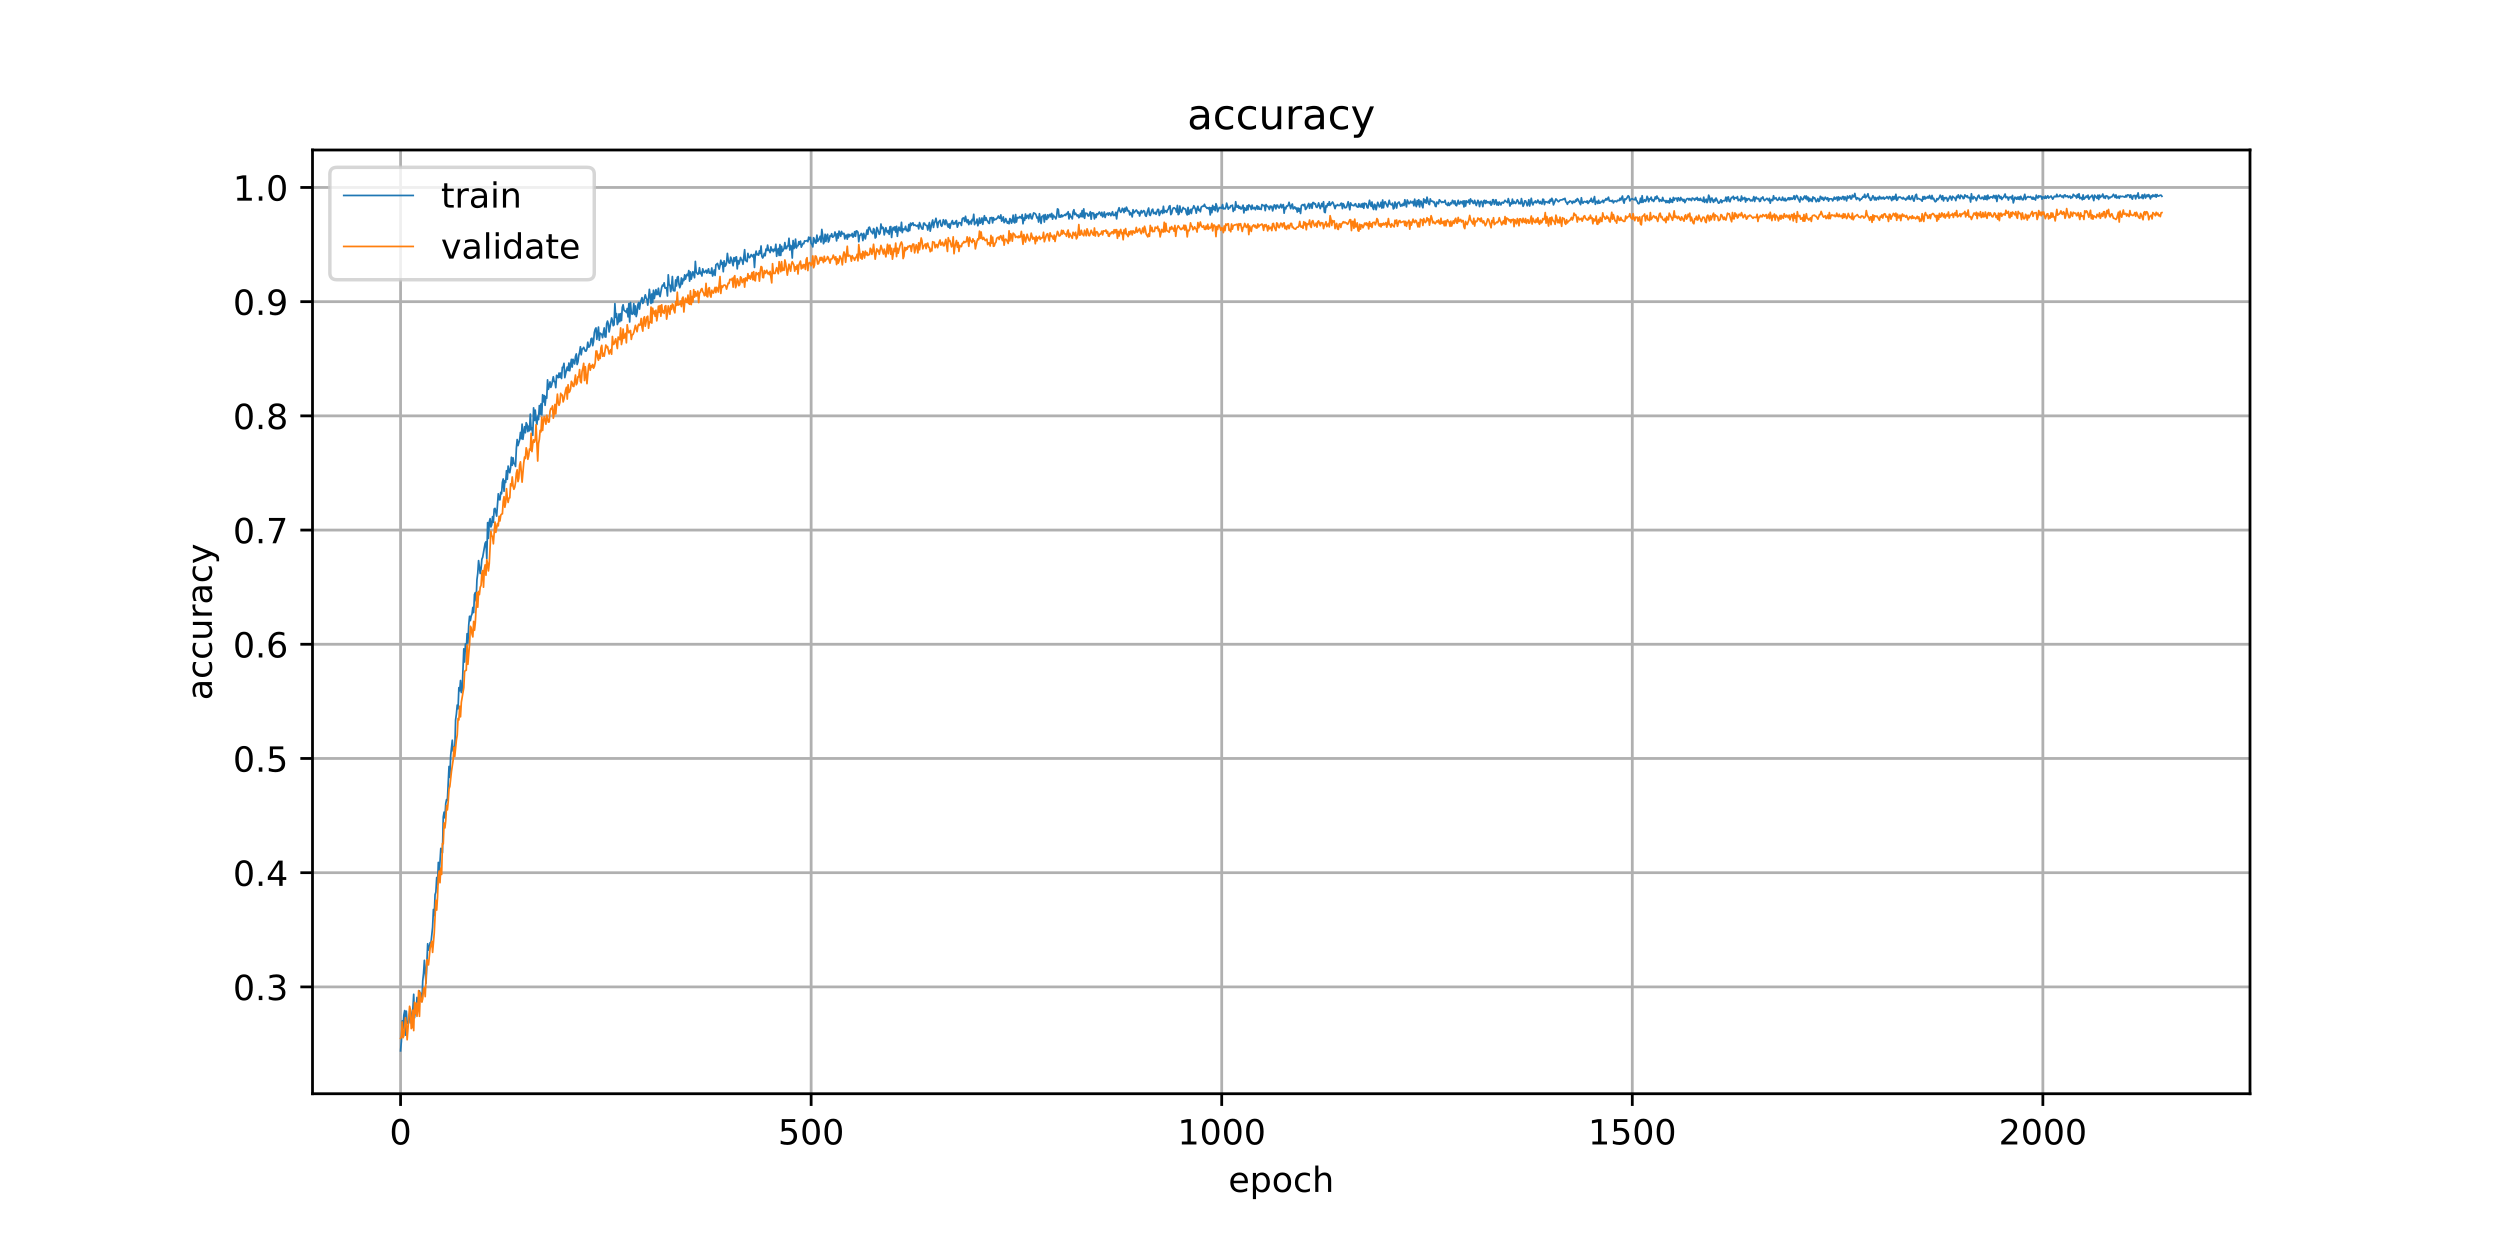 <?xml version="1.0" encoding="utf-8" standalone="no"?>
<!DOCTYPE svg PUBLIC "-//W3C//DTD SVG 1.1//EN"
  "http://www.w3.org/Graphics/SVG/1.1/DTD/svg11.dtd">
<!-- Created with matplotlib (https://matplotlib.org/) -->
<svg height="360pt" version="1.1" viewBox="0 0 720 360" width="720pt" xmlns="http://www.w3.org/2000/svg" xmlns:xlink="http://www.w3.org/1999/xlink">
 <defs>
  <style type="text/css">
*{stroke-linecap:butt;stroke-linejoin:round;}
  </style>
 </defs>
 <g id="figure_1">
  <g id="patch_1">
   <path d="M 0 360 
L 720 360 
L 720 0 
L 0 0 
z
" style="fill:#ffffff;"/>
  </g>
  <g id="axes_1">
   <g id="patch_2">
    <path d="M 90 315 
L 648 315 
L 648 43.2 
L 90 43.2 
z
" style="fill:#ffffff;"/>
   </g>
   <g id="matplotlib.axis_1">
    <g id="xtick_1">
     <g id="line2d_1">
      <path clip-path="url(#p77151625f0)" d="M 115.364 315 
L 115.364 43.2 
" style="fill:none;stroke:#b0b0b0;stroke-linecap:square;stroke-width:0.8;"/>
     </g>
     <g id="line2d_2">
      <defs>
       <path d="M 0 0 
L 0 3.5 
" id="ma002713848" style="stroke:#000000;stroke-width:0.8;"/>
      </defs>
      <g>
       <use style="stroke:#000000;stroke-width:0.8;" x="115.364" xlink:href="#ma002713848" y="315"/>
      </g>
     </g>
     <g id="text_1">
      <!-- 0 -->
      <defs>
       <path d="M 31.781 66.406 
Q 24.172 66.406 20.328 58.906 
Q 16.5 51.422 16.5 36.375 
Q 16.5 21.391 20.328 13.891 
Q 24.172 6.391 31.781 6.391 
Q 39.453 6.391 43.281 13.891 
Q 47.125 21.391 47.125 36.375 
Q 47.125 51.422 43.281 58.906 
Q 39.453 66.406 31.781 66.406 
z
M 31.781 74.219 
Q 44.047 74.219 50.516 64.516 
Q 56.984 54.828 56.984 36.375 
Q 56.984 17.969 50.516 8.266 
Q 44.047 -1.422 31.781 -1.422 
Q 19.531 -1.422 13.062 8.266 
Q 6.594 17.969 6.594 36.375 
Q 6.594 54.828 13.062 64.516 
Q 19.531 74.219 31.781 74.219 
z
" id="DejaVuSans-48"/>
      </defs>
      <g transform="translate(112.182 329.598)scale(0.1 -0.1)">
       <use xlink:href="#DejaVuSans-48"/>
      </g>
     </g>
    </g>
    <g id="xtick_2">
     <g id="line2d_3">
      <path clip-path="url(#p77151625f0)" d="M 233.609 315 
L 233.609 43.2 
" style="fill:none;stroke:#b0b0b0;stroke-linecap:square;stroke-width:0.8;"/>
     </g>
     <g id="line2d_4">
      <g>
       <use style="stroke:#000000;stroke-width:0.8;" x="233.609" xlink:href="#ma002713848" y="315"/>
      </g>
     </g>
     <g id="text_2">
      <!-- 500 -->
      <defs>
       <path d="M 10.797 72.906 
L 49.516 72.906 
L 49.516 64.594 
L 19.828 64.594 
L 19.828 46.734 
Q 21.969 47.469 24.109 47.828 
Q 26.266 48.188 28.422 48.188 
Q 40.625 48.188 47.75 41.5 
Q 54.891 34.812 54.891 23.391 
Q 54.891 11.625 47.562 5.094 
Q 40.234 -1.422 26.906 -1.422 
Q 22.312 -1.422 17.547 -0.641 
Q 12.797 0.141 7.719 1.703 
L 7.719 11.625 
Q 12.109 9.234 16.797 8.062 
Q 21.484 6.891 26.703 6.891 
Q 35.156 6.891 40.078 11.328 
Q 45.016 15.766 45.016 23.391 
Q 45.016 31 40.078 35.438 
Q 35.156 39.891 26.703 39.891 
Q 22.75 39.891 18.812 39.016 
Q 14.891 38.141 10.797 36.281 
z
" id="DejaVuSans-53"/>
      </defs>
      <g transform="translate(224.065 329.598)scale(0.1 -0.1)">
       <use xlink:href="#DejaVuSans-53"/>
       <use x="63.623" xlink:href="#DejaVuSans-48"/>
       <use x="127.246" xlink:href="#DejaVuSans-48"/>
      </g>
     </g>
    </g>
    <g id="xtick_3">
     <g id="line2d_5">
      <path clip-path="url(#p77151625f0)" d="M 351.854 315 
L 351.854 43.2 
" style="fill:none;stroke:#b0b0b0;stroke-linecap:square;stroke-width:0.8;"/>
     </g>
     <g id="line2d_6">
      <g>
       <use style="stroke:#000000;stroke-width:0.8;" x="351.854" xlink:href="#ma002713848" y="315"/>
      </g>
     </g>
     <g id="text_3">
      <!-- 1000 -->
      <defs>
       <path d="M 12.406 8.297 
L 28.516 8.297 
L 28.516 63.922 
L 10.984 60.406 
L 10.984 69.391 
L 28.422 72.906 
L 38.281 72.906 
L 38.281 8.297 
L 54.391 8.297 
L 54.391 0 
L 12.406 0 
z
" id="DejaVuSans-49"/>
      </defs>
      <g transform="translate(339.129 329.598)scale(0.1 -0.1)">
       <use xlink:href="#DejaVuSans-49"/>
       <use x="63.623" xlink:href="#DejaVuSans-48"/>
       <use x="127.246" xlink:href="#DejaVuSans-48"/>
       <use x="190.869" xlink:href="#DejaVuSans-48"/>
      </g>
     </g>
    </g>
    <g id="xtick_4">
     <g id="line2d_7">
      <path clip-path="url(#p77151625f0)" d="M 470.1 315 
L 470.1 43.2 
" style="fill:none;stroke:#b0b0b0;stroke-linecap:square;stroke-width:0.8;"/>
     </g>
     <g id="line2d_8">
      <g>
       <use style="stroke:#000000;stroke-width:0.8;" x="470.1" xlink:href="#ma002713848" y="315"/>
      </g>
     </g>
     <g id="text_4">
      <!-- 1500 -->
      <g transform="translate(457.375 329.598)scale(0.1 -0.1)">
       <use xlink:href="#DejaVuSans-49"/>
       <use x="63.623" xlink:href="#DejaVuSans-53"/>
       <use x="127.246" xlink:href="#DejaVuSans-48"/>
       <use x="190.869" xlink:href="#DejaVuSans-48"/>
      </g>
     </g>
    </g>
    <g id="xtick_5">
     <g id="line2d_9">
      <path clip-path="url(#p77151625f0)" d="M 588.345 315 
L 588.345 43.2 
" style="fill:none;stroke:#b0b0b0;stroke-linecap:square;stroke-width:0.8;"/>
     </g>
     <g id="line2d_10">
      <g>
       <use style="stroke:#000000;stroke-width:0.8;" x="588.345" xlink:href="#ma002713848" y="315"/>
      </g>
     </g>
     <g id="text_5">
      <!-- 2000 -->
      <defs>
       <path d="M 19.188 8.297 
L 53.609 8.297 
L 53.609 0 
L 7.328 0 
L 7.328 8.297 
Q 12.938 14.109 22.625 23.891 
Q 32.328 33.688 34.812 36.531 
Q 39.547 41.844 41.422 45.531 
Q 43.312 49.219 43.312 52.781 
Q 43.312 58.594 39.234 62.25 
Q 35.156 65.922 28.609 65.922 
Q 23.969 65.922 18.812 64.312 
Q 13.672 62.703 7.812 59.422 
L 7.812 69.391 
Q 13.766 71.781 18.938 73 
Q 24.125 74.219 28.422 74.219 
Q 39.75 74.219 46.484 68.547 
Q 53.219 62.891 53.219 53.422 
Q 53.219 48.922 51.531 44.891 
Q 49.859 40.875 45.406 35.406 
Q 44.188 33.984 37.641 27.219 
Q 31.109 20.453 19.188 8.297 
z
" id="DejaVuSans-50"/>
      </defs>
      <g transform="translate(575.62 329.598)scale(0.1 -0.1)">
       <use xlink:href="#DejaVuSans-50"/>
       <use x="63.623" xlink:href="#DejaVuSans-48"/>
       <use x="127.246" xlink:href="#DejaVuSans-48"/>
       <use x="190.869" xlink:href="#DejaVuSans-48"/>
      </g>
     </g>
    </g>
    <g id="text_6">
     <!-- epoch -->
     <defs>
      <path d="M 56.203 29.594 
L 56.203 25.203 
L 14.891 25.203 
Q 15.484 15.922 20.484 11.062 
Q 25.484 6.203 34.422 6.203 
Q 39.594 6.203 44.453 7.469 
Q 49.312 8.734 54.109 11.281 
L 54.109 2.781 
Q 49.266 0.734 44.188 -0.344 
Q 39.109 -1.422 33.891 -1.422 
Q 20.797 -1.422 13.156 6.188 
Q 5.516 13.812 5.516 26.812 
Q 5.516 40.234 12.766 48.109 
Q 20.016 56 32.328 56 
Q 43.359 56 49.781 48.891 
Q 56.203 41.797 56.203 29.594 
z
M 47.219 32.234 
Q 47.125 39.594 43.094 43.984 
Q 39.062 48.391 32.422 48.391 
Q 24.906 48.391 20.391 44.141 
Q 15.875 39.891 15.188 32.172 
z
" id="DejaVuSans-101"/>
      <path d="M 18.109 8.203 
L 18.109 -20.797 
L 9.078 -20.797 
L 9.078 54.688 
L 18.109 54.688 
L 18.109 46.391 
Q 20.953 51.266 25.266 53.625 
Q 29.594 56 35.594 56 
Q 45.562 56 51.781 48.094 
Q 58.016 40.188 58.016 27.297 
Q 58.016 14.406 51.781 6.484 
Q 45.562 -1.422 35.594 -1.422 
Q 29.594 -1.422 25.266 0.953 
Q 20.953 3.328 18.109 8.203 
z
M 48.688 27.297 
Q 48.688 37.203 44.609 42.844 
Q 40.531 48.484 33.406 48.484 
Q 26.266 48.484 22.188 42.844 
Q 18.109 37.203 18.109 27.297 
Q 18.109 17.391 22.188 11.75 
Q 26.266 6.109 33.406 6.109 
Q 40.531 6.109 44.609 11.75 
Q 48.688 17.391 48.688 27.297 
z
" id="DejaVuSans-112"/>
      <path d="M 30.609 48.391 
Q 23.391 48.391 19.188 42.75 
Q 14.984 37.109 14.984 27.297 
Q 14.984 17.484 19.156 11.844 
Q 23.344 6.203 30.609 6.203 
Q 37.797 6.203 41.984 11.859 
Q 46.188 17.531 46.188 27.297 
Q 46.188 37.016 41.984 42.703 
Q 37.797 48.391 30.609 48.391 
z
M 30.609 56 
Q 42.328 56 49.016 48.375 
Q 55.719 40.766 55.719 27.297 
Q 55.719 13.875 49.016 6.219 
Q 42.328 -1.422 30.609 -1.422 
Q 18.844 -1.422 12.172 6.219 
Q 5.516 13.875 5.516 27.297 
Q 5.516 40.766 12.172 48.375 
Q 18.844 56 30.609 56 
z
" id="DejaVuSans-111"/>
      <path d="M 48.781 52.594 
L 48.781 44.188 
Q 44.969 46.297 41.141 47.344 
Q 37.312 48.391 33.406 48.391 
Q 24.656 48.391 19.812 42.844 
Q 14.984 37.312 14.984 27.297 
Q 14.984 17.281 19.812 11.734 
Q 24.656 6.203 33.406 6.203 
Q 37.312 6.203 41.141 7.25 
Q 44.969 8.297 48.781 10.406 
L 48.781 2.094 
Q 45.016 0.344 40.984 -0.531 
Q 36.969 -1.422 32.422 -1.422 
Q 20.062 -1.422 12.781 6.344 
Q 5.516 14.109 5.516 27.297 
Q 5.516 40.672 12.859 48.328 
Q 20.219 56 33.016 56 
Q 37.156 56 41.109 55.141 
Q 45.062 54.297 48.781 52.594 
z
" id="DejaVuSans-99"/>
      <path d="M 54.891 33.016 
L 54.891 0 
L 45.906 0 
L 45.906 32.719 
Q 45.906 40.484 42.875 44.328 
Q 39.844 48.188 33.797 48.188 
Q 26.516 48.188 22.312 43.547 
Q 18.109 38.922 18.109 30.906 
L 18.109 0 
L 9.078 0 
L 9.078 75.984 
L 18.109 75.984 
L 18.109 46.188 
Q 21.344 51.125 25.703 53.562 
Q 30.078 56 35.797 56 
Q 45.219 56 50.047 50.172 
Q 54.891 44.344 54.891 33.016 
z
" id="DejaVuSans-104"/>
     </defs>
     <g transform="translate(353.772 343.277)scale(0.1 -0.1)">
      <use xlink:href="#DejaVuSans-101"/>
      <use x="61.523" xlink:href="#DejaVuSans-112"/>
      <use x="125" xlink:href="#DejaVuSans-111"/>
      <use x="186.182" xlink:href="#DejaVuSans-99"/>
      <use x="241.162" xlink:href="#DejaVuSans-104"/>
     </g>
    </g>
   </g>
   <g id="matplotlib.axis_2">
    <g id="ytick_1">
     <g id="line2d_11">
      <path clip-path="url(#p77151625f0)" d="M 90 284.227 
L 648 284.227 
" style="fill:none;stroke:#b0b0b0;stroke-linecap:square;stroke-width:0.8;"/>
     </g>
     <g id="line2d_12">
      <defs>
       <path d="M 0 0 
L -3.5 0 
" id="mc55be75512" style="stroke:#000000;stroke-width:0.8;"/>
      </defs>
      <g>
       <use style="stroke:#000000;stroke-width:0.8;" x="90" xlink:href="#mc55be75512" y="284.227"/>
      </g>
     </g>
     <g id="text_7">
      <!-- 0.3 -->
      <defs>
       <path d="M 10.688 12.406 
L 21 12.406 
L 21 0 
L 10.688 0 
z
" id="DejaVuSans-46"/>
       <path d="M 40.578 39.312 
Q 47.656 37.797 51.625 33 
Q 55.609 28.219 55.609 21.188 
Q 55.609 10.406 48.188 4.484 
Q 40.766 -1.422 27.094 -1.422 
Q 22.516 -1.422 17.656 -0.516 
Q 12.797 0.391 7.625 2.203 
L 7.625 11.719 
Q 11.719 9.328 16.594 8.109 
Q 21.484 6.891 26.812 6.891 
Q 36.078 6.891 40.938 10.547 
Q 45.797 14.203 45.797 21.188 
Q 45.797 27.641 41.281 31.266 
Q 36.766 34.906 28.719 34.906 
L 20.219 34.906 
L 20.219 43.016 
L 29.109 43.016 
Q 36.375 43.016 40.234 45.922 
Q 44.094 48.828 44.094 54.297 
Q 44.094 59.906 40.109 62.906 
Q 36.141 65.922 28.719 65.922 
Q 24.656 65.922 20.016 65.031 
Q 15.375 64.156 9.812 62.312 
L 9.812 71.094 
Q 15.438 72.656 20.344 73.438 
Q 25.25 74.219 29.594 74.219 
Q 40.828 74.219 47.359 69.109 
Q 53.906 64.016 53.906 55.328 
Q 53.906 49.266 50.438 45.094 
Q 46.969 40.922 40.578 39.312 
z
" id="DejaVuSans-51"/>
      </defs>
      <g transform="translate(67.097 288.026)scale(0.1 -0.1)">
       <use xlink:href="#DejaVuSans-48"/>
       <use x="63.623" xlink:href="#DejaVuSans-46"/>
       <use x="95.41" xlink:href="#DejaVuSans-51"/>
      </g>
     </g>
    </g>
    <g id="ytick_2">
     <g id="line2d_13">
      <path clip-path="url(#p77151625f0)" d="M 90 251.336 
L 648 251.336 
" style="fill:none;stroke:#b0b0b0;stroke-linecap:square;stroke-width:0.8;"/>
     </g>
     <g id="line2d_14">
      <g>
       <use style="stroke:#000000;stroke-width:0.8;" x="90" xlink:href="#mc55be75512" y="251.336"/>
      </g>
     </g>
     <g id="text_8">
      <!-- 0.4 -->
      <defs>
       <path d="M 37.797 64.312 
L 12.891 25.391 
L 37.797 25.391 
z
M 35.203 72.906 
L 47.609 72.906 
L 47.609 25.391 
L 58.016 25.391 
L 58.016 17.188 
L 47.609 17.188 
L 47.609 0 
L 37.797 0 
L 37.797 17.188 
L 4.891 17.188 
L 4.891 26.703 
z
" id="DejaVuSans-52"/>
      </defs>
      <g transform="translate(67.097 255.135)scale(0.1 -0.1)">
       <use xlink:href="#DejaVuSans-48"/>
       <use x="63.623" xlink:href="#DejaVuSans-46"/>
       <use x="95.41" xlink:href="#DejaVuSans-52"/>
      </g>
     </g>
    </g>
    <g id="ytick_3">
     <g id="line2d_15">
      <path clip-path="url(#p77151625f0)" d="M 90 218.445 
L 648 218.445 
" style="fill:none;stroke:#b0b0b0;stroke-linecap:square;stroke-width:0.8;"/>
     </g>
     <g id="line2d_16">
      <g>
       <use style="stroke:#000000;stroke-width:0.8;" x="90" xlink:href="#mc55be75512" y="218.445"/>
      </g>
     </g>
     <g id="text_9">
      <!-- 0.5 -->
      <g transform="translate(67.097 222.245)scale(0.1 -0.1)">
       <use xlink:href="#DejaVuSans-48"/>
       <use x="63.623" xlink:href="#DejaVuSans-46"/>
       <use x="95.41" xlink:href="#DejaVuSans-53"/>
      </g>
     </g>
    </g>
    <g id="ytick_4">
     <g id="line2d_17">
      <path clip-path="url(#p77151625f0)" d="M 90 185.555 
L 648 185.555 
" style="fill:none;stroke:#b0b0b0;stroke-linecap:square;stroke-width:0.8;"/>
     </g>
     <g id="line2d_18">
      <g>
       <use style="stroke:#000000;stroke-width:0.8;" x="90" xlink:href="#mc55be75512" y="185.555"/>
      </g>
     </g>
     <g id="text_10">
      <!-- 0.6 -->
      <defs>
       <path d="M 33.016 40.375 
Q 26.375 40.375 22.484 35.828 
Q 18.609 31.297 18.609 23.391 
Q 18.609 15.531 22.484 10.953 
Q 26.375 6.391 33.016 6.391 
Q 39.656 6.391 43.531 10.953 
Q 47.406 15.531 47.406 23.391 
Q 47.406 31.297 43.531 35.828 
Q 39.656 40.375 33.016 40.375 
z
M 52.594 71.297 
L 52.594 62.312 
Q 48.875 64.062 45.094 64.984 
Q 41.312 65.922 37.594 65.922 
Q 27.828 65.922 22.672 59.328 
Q 17.531 52.734 16.797 39.406 
Q 19.672 43.656 24.016 45.922 
Q 28.375 48.188 33.594 48.188 
Q 44.578 48.188 50.953 41.516 
Q 57.328 34.859 57.328 23.391 
Q 57.328 12.156 50.688 5.359 
Q 44.047 -1.422 33.016 -1.422 
Q 20.359 -1.422 13.672 8.266 
Q 6.984 17.969 6.984 36.375 
Q 6.984 53.656 15.188 63.938 
Q 23.391 74.219 37.203 74.219 
Q 40.922 74.219 44.703 73.484 
Q 48.484 72.75 52.594 71.297 
z
" id="DejaVuSans-54"/>
      </defs>
      <g transform="translate(67.097 189.354)scale(0.1 -0.1)">
       <use xlink:href="#DejaVuSans-48"/>
       <use x="63.623" xlink:href="#DejaVuSans-46"/>
       <use x="95.41" xlink:href="#DejaVuSans-54"/>
      </g>
     </g>
    </g>
    <g id="ytick_5">
     <g id="line2d_19">
      <path clip-path="url(#p77151625f0)" d="M 90 152.664 
L 648 152.664 
" style="fill:none;stroke:#b0b0b0;stroke-linecap:square;stroke-width:0.8;"/>
     </g>
     <g id="line2d_20">
      <g>
       <use style="stroke:#000000;stroke-width:0.8;" x="90" xlink:href="#mc55be75512" y="152.664"/>
      </g>
     </g>
     <g id="text_11">
      <!-- 0.7 -->
      <defs>
       <path d="M 8.203 72.906 
L 55.078 72.906 
L 55.078 68.703 
L 28.609 0 
L 18.312 0 
L 43.219 64.594 
L 8.203 64.594 
z
" id="DejaVuSans-55"/>
      </defs>
      <g transform="translate(67.097 156.463)scale(0.1 -0.1)">
       <use xlink:href="#DejaVuSans-48"/>
       <use x="63.623" xlink:href="#DejaVuSans-46"/>
       <use x="95.41" xlink:href="#DejaVuSans-55"/>
      </g>
     </g>
    </g>
    <g id="ytick_6">
     <g id="line2d_21">
      <path clip-path="url(#p77151625f0)" d="M 90 119.774 
L 648 119.774 
" style="fill:none;stroke:#b0b0b0;stroke-linecap:square;stroke-width:0.8;"/>
     </g>
     <g id="line2d_22">
      <g>
       <use style="stroke:#000000;stroke-width:0.8;" x="90" xlink:href="#mc55be75512" y="119.774"/>
      </g>
     </g>
     <g id="text_12">
      <!-- 0.8 -->
      <defs>
       <path d="M 31.781 34.625 
Q 24.75 34.625 20.719 30.859 
Q 16.703 27.094 16.703 20.516 
Q 16.703 13.922 20.719 10.156 
Q 24.75 6.391 31.781 6.391 
Q 38.812 6.391 42.859 10.172 
Q 46.922 13.969 46.922 20.516 
Q 46.922 27.094 42.891 30.859 
Q 38.875 34.625 31.781 34.625 
z
M 21.922 38.812 
Q 15.578 40.375 12.031 44.719 
Q 8.5 49.078 8.5 55.328 
Q 8.5 64.062 14.719 69.141 
Q 20.953 74.219 31.781 74.219 
Q 42.672 74.219 48.875 69.141 
Q 55.078 64.062 55.078 55.328 
Q 55.078 49.078 51.531 44.719 
Q 48 40.375 41.703 38.812 
Q 48.828 37.156 52.797 32.312 
Q 56.781 27.484 56.781 20.516 
Q 56.781 9.906 50.312 4.234 
Q 43.844 -1.422 31.781 -1.422 
Q 19.734 -1.422 13.25 4.234 
Q 6.781 9.906 6.781 20.516 
Q 6.781 27.484 10.781 32.312 
Q 14.797 37.156 21.922 38.812 
z
M 18.312 54.391 
Q 18.312 48.734 21.844 45.562 
Q 25.391 42.391 31.781 42.391 
Q 38.141 42.391 41.719 45.562 
Q 45.312 48.734 45.312 54.391 
Q 45.312 60.062 41.719 63.234 
Q 38.141 66.406 31.781 66.406 
Q 25.391 66.406 21.844 63.234 
Q 18.312 60.062 18.312 54.391 
z
" id="DejaVuSans-56"/>
      </defs>
      <g transform="translate(67.097 123.573)scale(0.1 -0.1)">
       <use xlink:href="#DejaVuSans-48"/>
       <use x="63.623" xlink:href="#DejaVuSans-46"/>
       <use x="95.41" xlink:href="#DejaVuSans-56"/>
      </g>
     </g>
    </g>
    <g id="ytick_7">
     <g id="line2d_23">
      <path clip-path="url(#p77151625f0)" d="M 90 86.883 
L 648 86.883 
" style="fill:none;stroke:#b0b0b0;stroke-linecap:square;stroke-width:0.8;"/>
     </g>
     <g id="line2d_24">
      <g>
       <use style="stroke:#000000;stroke-width:0.8;" x="90" xlink:href="#mc55be75512" y="86.883"/>
      </g>
     </g>
     <g id="text_13">
      <!-- 0.9 -->
      <defs>
       <path d="M 10.984 1.516 
L 10.984 10.5 
Q 14.703 8.734 18.5 7.812 
Q 22.312 6.891 25.984 6.891 
Q 35.75 6.891 40.891 13.453 
Q 46.047 20.016 46.781 33.406 
Q 43.953 29.203 39.594 26.953 
Q 35.25 24.703 29.984 24.703 
Q 19.047 24.703 12.672 31.312 
Q 6.297 37.938 6.297 49.422 
Q 6.297 60.641 12.938 67.422 
Q 19.578 74.219 30.609 74.219 
Q 43.266 74.219 49.922 64.516 
Q 56.594 54.828 56.594 36.375 
Q 56.594 19.141 48.406 8.859 
Q 40.234 -1.422 26.422 -1.422 
Q 22.703 -1.422 18.891 -0.688 
Q 15.094 0.047 10.984 1.516 
z
M 30.609 32.422 
Q 37.25 32.422 41.125 36.953 
Q 45.016 41.5 45.016 49.422 
Q 45.016 57.281 41.125 61.844 
Q 37.25 66.406 30.609 66.406 
Q 23.969 66.406 20.094 61.844 
Q 16.219 57.281 16.219 49.422 
Q 16.219 41.5 20.094 36.953 
Q 23.969 32.422 30.609 32.422 
z
" id="DejaVuSans-57"/>
      </defs>
      <g transform="translate(67.097 90.682)scale(0.1 -0.1)">
       <use xlink:href="#DejaVuSans-48"/>
       <use x="63.623" xlink:href="#DejaVuSans-46"/>
       <use x="95.41" xlink:href="#DejaVuSans-57"/>
      </g>
     </g>
    </g>
    <g id="ytick_8">
     <g id="line2d_25">
      <path clip-path="url(#p77151625f0)" d="M 90 53.992 
L 648 53.992 
" style="fill:none;stroke:#b0b0b0;stroke-linecap:square;stroke-width:0.8;"/>
     </g>
     <g id="line2d_26">
      <g>
       <use style="stroke:#000000;stroke-width:0.8;" x="90" xlink:href="#mc55be75512" y="53.992"/>
      </g>
     </g>
     <g id="text_14">
      <!-- 1.0 -->
      <g transform="translate(67.097 57.791)scale(0.1 -0.1)">
       <use xlink:href="#DejaVuSans-49"/>
       <use x="63.623" xlink:href="#DejaVuSans-46"/>
       <use x="95.41" xlink:href="#DejaVuSans-48"/>
      </g>
     </g>
    </g>
    <g id="text_15">
     <!-- accuracy -->
     <defs>
      <path d="M 34.281 27.484 
Q 23.391 27.484 19.188 25 
Q 14.984 22.516 14.984 16.5 
Q 14.984 11.719 18.141 8.906 
Q 21.297 6.109 26.703 6.109 
Q 34.188 6.109 38.703 11.406 
Q 43.219 16.703 43.219 25.484 
L 43.219 27.484 
z
M 52.203 31.203 
L 52.203 0 
L 43.219 0 
L 43.219 8.297 
Q 40.141 3.328 35.547 0.953 
Q 30.953 -1.422 24.312 -1.422 
Q 15.922 -1.422 10.953 3.297 
Q 6 8.016 6 15.922 
Q 6 25.141 12.172 29.828 
Q 18.359 34.516 30.609 34.516 
L 43.219 34.516 
L 43.219 35.406 
Q 43.219 41.609 39.141 45 
Q 35.062 48.391 27.688 48.391 
Q 23 48.391 18.547 47.266 
Q 14.109 46.141 10.016 43.891 
L 10.016 52.203 
Q 14.938 54.109 19.578 55.047 
Q 24.219 56 28.609 56 
Q 40.484 56 46.344 49.844 
Q 52.203 43.703 52.203 31.203 
z
" id="DejaVuSans-97"/>
      <path d="M 8.5 21.578 
L 8.5 54.688 
L 17.484 54.688 
L 17.484 21.922 
Q 17.484 14.156 20.5 10.266 
Q 23.531 6.391 29.594 6.391 
Q 36.859 6.391 41.078 11.031 
Q 45.312 15.672 45.312 23.688 
L 45.312 54.688 
L 54.297 54.688 
L 54.297 0 
L 45.312 0 
L 45.312 8.406 
Q 42.047 3.422 37.719 1 
Q 33.406 -1.422 27.688 -1.422 
Q 18.266 -1.422 13.375 4.438 
Q 8.5 10.297 8.5 21.578 
z
M 31.109 56 
z
" id="DejaVuSans-117"/>
      <path d="M 41.109 46.297 
Q 39.594 47.172 37.812 47.578 
Q 36.031 48 33.891 48 
Q 26.266 48 22.188 43.047 
Q 18.109 38.094 18.109 28.812 
L 18.109 0 
L 9.078 0 
L 9.078 54.688 
L 18.109 54.688 
L 18.109 46.188 
Q 20.953 51.172 25.484 53.578 
Q 30.031 56 36.531 56 
Q 37.453 56 38.578 55.875 
Q 39.703 55.766 41.062 55.516 
z
" id="DejaVuSans-114"/>
      <path d="M 32.172 -5.078 
Q 28.375 -14.844 24.75 -17.812 
Q 21.141 -20.797 15.094 -20.797 
L 7.906 -20.797 
L 7.906 -13.281 
L 13.188 -13.281 
Q 16.891 -13.281 18.938 -11.516 
Q 21 -9.766 23.484 -3.219 
L 25.094 0.875 
L 2.984 54.688 
L 12.5 54.688 
L 29.594 11.922 
L 46.688 54.688 
L 56.203 54.688 
z
" id="DejaVuSans-121"/>
     </defs>
     <g transform="translate(61.017 201.659)rotate(-90)scale(0.1 -0.1)">
      <use xlink:href="#DejaVuSans-97"/>
      <use x="61.279" xlink:href="#DejaVuSans-99"/>
      <use x="116.26" xlink:href="#DejaVuSans-99"/>
      <use x="171.24" xlink:href="#DejaVuSans-117"/>
      <use x="234.619" xlink:href="#DejaVuSans-114"/>
      <use x="275.732" xlink:href="#DejaVuSans-97"/>
      <use x="337.012" xlink:href="#DejaVuSans-99"/>
      <use x="391.992" xlink:href="#DejaVuSans-121"/>
     </g>
    </g>
   </g>
   <g id="line2d_27">
    <path clip-path="url(#p77151625f0)" d="M 115.364 302.645 
L 115.6 299.85 
L 115.837 294.012 
L 116.073 296.232 
L 116.31 292.367 
L 116.546 291.052 
L 116.783 298.123 
L 117.019 291.216 
L 117.256 294.752 
L 117.492 294.258 
L 117.729 294.587 
L 117.965 292.038 
L 118.202 291.134 
L 118.438 294.669 
L 118.911 290.394 
L 119.147 286.365 
L 119.384 293.107 
L 119.62 291.052 
L 119.857 290.969 
L 120.093 287.269 
L 120.33 288.42 
L 120.566 288.667 
L 120.803 285.378 
L 121.039 288.174 
L 121.276 286.118 
L 121.512 288.42 
L 121.749 282.5 
L 121.985 280.28 
L 122.222 276.58 
L 122.695 283.158 
L 123.168 271.81 
L 123.404 273.619 
L 123.641 272.962 
L 123.877 271.482 
L 124.114 271.564 
L 124.587 267.041 
L 124.823 261.943 
L 125.06 263.67 
L 125.296 257.668 
L 125.533 256.927 
L 125.769 252.734 
L 126.006 254.79 
L 126.242 248.376 
L 126.479 252.076 
L 126.952 244.347 
L 127.188 244.511 
L 127.425 245.58 
L 127.661 235.302 
L 127.898 233.904 
L 128.134 235.549 
L 128.371 231.437 
L 128.607 230.286 
L 128.844 230.533 
L 129.317 220.748 
L 129.553 223.872 
L 129.79 217.623 
L 130.263 213.183 
L 130.499 216.308 
L 130.736 215.074 
L 130.972 216.39 
L 131.209 207.345 
L 131.445 205.618 
L 131.681 203.069 
L 131.918 204.138 
L 132.154 198.053 
L 132.391 198.958 
L 132.627 195.998 
L 132.864 199.451 
L 133.1 198.875 
L 133.573 186.87 
L 133.81 190.653 
L 134.046 185.473 
L 134.283 187.528 
L 134.519 182.512 
L 134.756 185.144 
L 134.992 180.046 
L 135.229 177.497 
L 135.465 178.73 
L 135.702 177.414 
L 135.938 176.839 
L 136.175 174.948 
L 136.411 176.428 
L 136.648 171.247 
L 136.884 170.672 
L 137.121 173.056 
L 137.357 166.972 
L 137.594 165.08 
L 137.83 161.462 
L 138.303 165.163 
L 138.54 163.847 
L 138.776 161.051 
L 139.013 160.476 
L 139.722 156.447 
L 139.959 156.035 
L 140.195 160.887 
L 140.432 150.526 
L 140.668 155.049 
L 140.905 150.362 
L 141.141 149.375 
L 141.378 151.76 
L 141.614 151.184 
L 141.851 148.8 
L 142.087 150.444 
L 142.324 146.579 
L 142.56 146.415 
L 143.033 148.635 
L 143.506 142.221 
L 143.743 143.866 
L 143.979 143.948 
L 144.216 141.81 
L 144.452 142.221 
L 144.688 138.932 
L 144.925 137.946 
L 145.161 141.481 
L 145.398 138.439 
L 145.634 138.932 
L 145.871 135.561 
L 146.107 138.028 
L 146.344 134.245 
L 146.58 135.561 
L 146.817 136.137 
L 147.053 134.657 
L 147.29 131.696 
L 147.526 133.999 
L 147.763 131.861 
L 147.999 133.505 
L 148.236 133.505 
L 148.472 134.328 
L 148.709 129.147 
L 148.945 126.598 
L 149.182 128.325 
L 149.655 126.681 
L 149.891 124.543 
L 150.128 126.352 
L 150.364 122.158 
L 150.601 126.516 
L 151.074 122.898 
L 151.31 124.625 
L 151.547 121.747 
L 151.783 122.24 
L 152.02 124.296 
L 152.256 122.734 
L 152.493 124.049 
L 152.729 119.28 
L 152.966 123.72 
L 153.202 123.227 
L 153.439 125.365 
L 153.675 117.471 
L 153.912 121.089 
L 154.148 118.129 
L 154.385 120.925 
L 154.621 122.24 
L 154.858 119.856 
L 155.094 120.842 
L 155.331 116.813 
L 155.567 119.28 
L 155.804 116.32 
L 156.04 119.445 
L 156.277 113.689 
L 156.513 115.744 
L 156.75 113.935 
L 156.986 116.731 
L 157.223 114.182 
L 157.459 114.675 
L 157.695 109.413 
L 157.932 112.126 
L 158.168 111.304 
L 158.405 109.989 
L 158.641 111.551 
L 158.878 110.893 
L 159.351 108.508 
L 159.587 109.906 
L 159.824 109.906 
L 160.06 111.633 
L 160.297 108.097 
L 160.533 108.262 
L 160.77 108.755 
L 161.006 107.44 
L 161.243 108.673 
L 161.479 107.44 
L 161.716 109.002 
L 161.952 105.795 
L 162.189 105.795 
L 162.425 104.644 
L 162.662 108.755 
L 163.135 106.535 
L 163.371 105.713 
L 163.608 106.699 
L 163.844 104.562 
L 164.081 106.782 
L 164.554 103.493 
L 164.79 105.713 
L 165.027 103.493 
L 165.5 104.808 
L 165.736 102.67 
L 165.973 101.93 
L 166.209 104.973 
L 166.446 104.233 
L 166.682 102.341 
L 166.919 101.519 
L 167.155 99.875 
L 167.392 102.177 
L 167.628 100.532 
L 167.865 100.45 
L 168.101 100.039 
L 168.574 101.108 
L 168.811 101.108 
L 169.047 100.45 
L 169.284 98.559 
L 169.52 99.957 
L 169.757 99.875 
L 169.993 99.217 
L 170.229 97.572 
L 170.466 97.408 
L 170.702 99.546 
L 170.939 98.395 
L 171.175 95.763 
L 171.412 94.859 
L 171.648 94.448 
L 171.885 97.737 
L 172.358 94.201 
L 172.594 97.983 
L 172.831 95.928 
L 173.067 96.174 
L 173.304 96.257 
L 173.54 97.243 
L 174.013 94.448 
L 174.25 96.997 
L 174.486 97.079 
L 174.723 93.214 
L 174.959 92.474 
L 175.196 93.297 
L 175.432 95.599 
L 176.142 91.57 
L 176.378 92.31 
L 176.615 93.79 
L 176.851 93.543 
L 177.088 87.458 
L 177.324 91.405 
L 177.561 90.336 
L 177.797 93.461 
L 178.034 92.803 
L 178.27 90.419 
L 178.507 92.639 
L 178.743 90.336 
L 178.98 92.31 
L 179.216 88.527 
L 179.453 87.787 
L 179.689 89.267 
L 179.926 89.596 
L 180.162 89.596 
L 180.399 90.007 
L 180.635 88.856 
L 180.872 91.241 
L 181.108 87.458 
L 181.345 92.721 
L 181.581 87.13 
L 181.818 90.172 
L 182.054 90.501 
L 182.291 90.254 
L 182.527 87.458 
L 182.764 90.583 
L 183 88.116 
L 183.236 91.159 
L 183.473 90.09 
L 183.709 87.787 
L 183.946 87.13 
L 184.182 89.021 
L 184.419 87.212 
L 184.892 85.732 
L 185.128 87.376 
L 185.365 86.883 
L 185.838 84.909 
L 186.074 85.814 
L 186.311 86.225 
L 186.547 87.87 
L 186.784 86.061 
L 187.02 83.347 
L 187.493 87.376 
L 187.73 84.663 
L 187.966 87.13 
L 188.203 83.594 
L 188.439 85.978 
L 188.912 83.429 
L 189.149 84.827 
L 189.385 84.745 
L 189.622 83.018 
L 189.858 84.827 
L 190.095 85.403 
L 190.568 82.772 
L 190.804 82.114 
L 191.041 82.36 
L 191.277 81.456 
L 191.514 82.936 
L 191.75 83.018 
L 191.987 82.854 
L 192.223 85.238 
L 192.46 79.154 
L 192.696 82.032 
L 192.933 82.114 
L 193.169 84.005 
L 193.406 82.607 
L 193.642 79.647 
L 193.879 83.594 
L 194.115 83.758 
L 194.352 83.758 
L 194.588 80.634 
L 194.825 82.36 
L 195.061 79.894 
L 195.298 79.647 
L 195.534 81.785 
L 195.771 82.854 
L 196.007 82.196 
L 196.243 80.058 
L 196.48 81.785 
L 196.716 80.387 
L 196.953 80.798 
L 197.189 79.154 
L 197.426 80.387 
L 197.662 79.4 
L 197.899 78.989 
L 198.135 79.4 
L 198.372 77.92 
L 198.608 80.963 
L 198.845 78.331 
L 199.081 80.387 
L 199.554 78.249 
L 200.027 79.976 
L 200.264 75.289 
L 200.5 78.331 
L 200.973 78.989 
L 201.21 78.742 
L 201.446 77.098 
L 201.683 78.825 
L 201.919 78.414 
L 202.156 79.482 
L 202.392 77.427 
L 202.629 78.249 
L 202.865 78.496 
L 203.338 77.838 
L 203.575 78.66 
L 204.048 77.427 
L 204.284 78.66 
L 204.521 78.414 
L 204.757 78.742 
L 204.994 77.18 
L 205.23 79.482 
L 205.467 78.825 
L 205.703 77.756 
L 205.94 79.318 
L 206.176 76.276 
L 206.649 75.865 
L 207.122 77.509 
L 207.359 76.522 
L 207.595 74.96 
L 207.832 76.111 
L 208.068 75.618 
L 208.305 78.249 
L 208.541 75.124 
L 208.777 76.687 
L 209.014 76.44 
L 209.25 75.618 
L 209.487 72.987 
L 209.723 74.878 
L 209.96 75.7 
L 210.196 75.782 
L 210.433 74.056 
L 210.669 74.631 
L 211.142 76.522 
L 211.379 74.22 
L 211.615 75.289 
L 211.852 74.138 
L 212.088 73.973 
L 212.325 77.427 
L 212.561 75.042 
L 212.798 76.029 
L 213.034 75.289 
L 213.271 74.138 
L 213.507 74.796 
L 213.744 74.96 
L 213.98 76.111 
L 214.453 71.918 
L 214.69 75.042 
L 214.926 75.042 
L 215.163 75.371 
L 215.399 72.987 
L 215.636 73.973 
L 215.872 74.22 
L 216.109 73.891 
L 216.345 73.315 
L 216.818 73.973 
L 217.055 73.315 
L 217.291 77.016 
L 217.528 73.398 
L 217.764 72.329 
L 218.001 73.398 
L 218.237 73.151 
L 218.474 73.48 
L 218.71 72.247 
L 218.947 72.987 
L 219.183 70.849 
L 219.42 73.809 
L 219.656 74.302 
L 219.893 73.809 
L 220.129 72.987 
L 220.366 73.644 
L 220.602 71.753 
L 220.839 72.164 
L 221.075 70.602 
L 221.312 72.082 
L 221.548 72.082 
L 221.784 72.74 
L 222.021 71.095 
L 222.257 72.164 
L 222.494 71.835 
L 222.73 72.493 
L 222.967 71.753 
L 223.203 72.164 
L 223.44 70.355 
L 223.676 73.809 
L 223.913 72.164 
L 224.149 71.589 
L 224.386 73.562 
L 224.622 70.438 
L 224.859 73.562 
L 225.095 70.931 
L 225.332 72.411 
L 225.805 71.589 
L 226.041 69.862 
L 226.278 71.589 
L 226.514 71.589 
L 226.751 70.849 
L 226.987 70.849 
L 227.224 68.629 
L 227.46 72 
L 227.697 70.684 
L 227.933 70.931 
L 228.17 74.302 
L 228.406 69.286 
L 228.643 71.589 
L 228.879 71.095 
L 229.116 68.875 
L 229.352 71.424 
L 229.589 70.849 
L 229.825 70.766 
L 230.062 69.615 
L 230.298 70.355 
L 230.535 69.451 
L 230.771 71.178 
L 231.244 70.109 
L 231.481 70.191 
L 231.717 69.369 
L 231.954 69.451 
L 232.427 69.286 
L 232.663 69.615 
L 232.9 68.3 
L 233.136 68.957 
L 233.373 68.382 
L 233.609 70.109 
L 233.846 70.355 
L 234.082 71.095 
L 234.319 68.464 
L 234.555 68.957 
L 234.791 69.944 
L 235.028 70.026 
L 235.264 67.724 
L 235.501 69.533 
L 235.974 68.711 
L 236.21 68.053 
L 236.447 69.698 
L 236.683 66.08 
L 236.92 67.724 
L 237.156 70.191 
L 237.393 69.615 
L 237.629 67.477 
L 237.866 69.533 
L 238.102 67.971 
L 238.339 67.477 
L 238.575 69.698 
L 238.812 69.204 
L 239.048 67.889 
L 239.285 68.053 
L 239.521 67.313 
L 239.758 68.3 
L 239.994 68.217 
L 240.231 67.889 
L 240.467 66.82 
L 240.704 67.56 
L 240.94 69.369 
L 241.177 67.313 
L 241.413 68.546 
L 241.65 66.573 
L 242.123 68.053 
L 242.359 66.655 
L 242.596 67.395 
L 242.832 67.231 
L 243.069 67.231 
L 243.305 68.793 
L 243.542 67.806 
L 243.778 67.724 
L 244.015 68.875 
L 244.251 67.477 
L 244.488 68.217 
L 244.724 67.56 
L 244.961 67.889 
L 245.197 67.889 
L 245.434 67.231 
L 245.67 68.3 
L 245.907 67.889 
L 246.143 66.737 
L 246.38 68.053 
L 246.616 66.491 
L 246.853 66.573 
L 247.089 66.902 
L 247.325 69.615 
L 247.562 67.806 
L 247.798 67.724 
L 248.035 67.231 
L 248.271 67.56 
L 248.508 69.286 
L 248.744 67.231 
L 249.217 68.793 
L 249.69 66.244 
L 249.927 67.477 
L 250.163 65.586 
L 250.4 65.422 
L 250.873 66.737 
L 251.109 66.902 
L 251.346 67.313 
L 251.582 65.833 
L 251.819 66.162 
L 252.055 68.546 
L 252.292 68.3 
L 252.528 65.504 
L 253.001 66.737 
L 253.238 67.477 
L 253.474 67.066 
L 253.711 64.517 
L 253.947 65.833 
L 254.184 65.422 
L 254.42 65.668 
L 254.657 67.642 
L 255.13 65.586 
L 255.366 66.573 
L 255.603 66.984 
L 255.839 66.408 
L 256.076 67.477 
L 256.312 65.34 
L 256.549 65.257 
L 256.785 68.382 
L 257.022 66.162 
L 257.258 65.504 
L 257.495 66.244 
L 257.731 65.34 
L 257.968 66.82 
L 258.204 65.175 
L 258.441 68.053 
L 258.677 66.162 
L 258.914 65.422 
L 259.15 66.326 
L 259.387 66.491 
L 259.623 64.024 
L 259.86 66.984 
L 260.096 65.915 
L 260.332 66.162 
L 260.569 65.997 
L 260.805 65.175 
L 261.042 66.408 
L 261.278 66.08 
L 261.515 66.655 
L 261.751 64.682 
L 261.988 66.408 
L 262.224 64.271 
L 262.461 64.928 
L 262.697 64.353 
L 262.934 64.188 
L 263.17 64.928 
L 263.407 64.764 
L 263.643 64.846 
L 263.88 65.093 
L 264.116 65.093 
L 264.353 64.846 
L 264.589 65.915 
L 264.826 64.106 
L 265.299 65.422 
L 265.535 65.915 
L 265.772 65.997 
L 266.008 64.271 
L 266.245 64.271 
L 266.481 64.764 
L 266.718 64.928 
L 266.954 64.928 
L 267.191 66.244 
L 267.664 64.106 
L 267.9 66.573 
L 268.373 64.271 
L 268.61 63.366 
L 268.846 65.504 
L 269.083 64.188 
L 269.319 63.777 
L 269.556 62.873 
L 270.029 65.504 
L 270.265 64.024 
L 270.738 63.448 
L 270.975 64.846 
L 271.211 65.175 
L 271.448 64.599 
L 271.684 63.284 
L 271.921 63.777 
L 272.157 64.682 
L 272.394 63.366 
L 272.63 63.859 
L 272.866 64.928 
L 273.103 65.422 
L 273.339 64.435 
L 273.576 65.751 
L 273.812 64.599 
L 274.285 63.531 
L 274.522 64.599 
L 274.758 64.188 
L 274.995 64.517 
L 275.231 63.777 
L 275.468 63.531 
L 275.704 65.422 
L 276.177 64.106 
L 276.65 64.188 
L 276.887 64.928 
L 277.123 63.037 
L 277.36 62.79 
L 277.596 62.79 
L 277.833 63.777 
L 278.069 62.297 
L 278.306 63.531 
L 278.542 64.106 
L 278.779 63.284 
L 279.015 64.682 
L 279.252 63.859 
L 279.488 63.695 
L 279.725 64.517 
L 279.961 63.202 
L 280.198 63.531 
L 280.434 61.722 
L 280.671 64.682 
L 280.907 64.024 
L 281.144 64.188 
L 281.38 63.119 
L 281.617 65.011 
L 281.853 64.353 
L 282.09 62.79 
L 282.326 64.271 
L 282.563 63.942 
L 282.799 62.79 
L 283.036 64.599 
L 283.509 62.133 
L 283.745 63.448 
L 283.982 62.708 
L 284.218 63.448 
L 284.455 63.695 
L 284.691 64.188 
L 284.928 64.353 
L 285.164 62.708 
L 285.401 62.873 
L 285.637 62.626 
L 285.873 64.188 
L 286.11 62.708 
L 286.346 63.366 
L 286.583 63.119 
L 286.819 63.202 
L 287.292 62.708 
L 287.529 62.215 
L 287.765 62.79 
L 288.002 62.873 
L 288.238 61.886 
L 288.475 63.695 
L 288.711 63.366 
L 288.948 62.462 
L 289.184 64.106 
L 289.421 63.777 
L 289.657 62.955 
L 290.13 64.271 
L 290.367 63.859 
L 290.603 64.435 
L 290.84 62.955 
L 291.076 63.202 
L 291.313 64.271 
L 291.549 63.613 
L 291.786 61.968 
L 292.022 63.942 
L 292.259 64.188 
L 292.495 61.804 
L 292.732 63.942 
L 292.968 62.708 
L 293.205 62.626 
L 293.441 62.79 
L 293.678 62.379 
L 293.914 62.544 
L 294.151 62.873 
L 294.387 61.804 
L 294.624 64.435 
L 294.86 62.79 
L 295.097 63.448 
L 295.333 61.639 
L 295.57 62.873 
L 295.806 62.133 
L 296.043 62.05 
L 296.279 62.955 
L 296.516 61.722 
L 296.752 61.639 
L 296.989 62.873 
L 297.225 63.037 
L 297.698 61.31 
L 298.171 61.557 
L 298.408 61.968 
L 298.644 62.79 
L 298.88 62.544 
L 299.117 63.942 
L 299.353 61.557 
L 299.826 64.353 
L 300.063 62.379 
L 300.299 62.297 
L 300.536 61.968 
L 300.772 63.942 
L 301.009 61.804 
L 301.245 63.037 
L 301.482 63.202 
L 301.718 61.886 
L 301.955 62.708 
L 302.191 61.968 
L 302.428 61.722 
L 302.664 62.462 
L 302.901 61.475 
L 303.137 63.119 
L 303.374 61.968 
L 303.61 62.379 
L 303.847 62.544 
L 304.083 63.037 
L 304.32 62.215 
L 304.556 60.159 
L 304.793 60.324 
L 305.029 62.544 
L 305.266 62.05 
L 305.502 62.544 
L 305.739 61.886 
L 305.975 62.379 
L 306.212 62.133 
L 306.448 62.05 
L 306.685 61.804 
L 306.921 62.05 
L 307.158 61.475 
L 307.394 61.639 
L 307.631 60.982 
L 307.867 63.037 
L 308.104 61.639 
L 308.34 62.462 
L 308.577 62.379 
L 308.813 63.037 
L 309.05 60.982 
L 309.286 60.406 
L 309.523 61.804 
L 309.759 61.393 
L 310.232 62.215 
L 310.469 61.886 
L 310.705 62.708 
L 310.942 62.462 
L 311.178 61.475 
L 311.414 62.379 
L 311.651 60.653 
L 311.887 62.462 
L 312.124 60.159 
L 312.36 62.873 
L 312.597 61.393 
L 313.07 61.475 
L 313.306 62.133 
L 313.543 62.215 
L 314.016 60.982 
L 314.252 63.119 
L 314.489 61.31 
L 314.962 61.393 
L 315.198 63.037 
L 315.435 61.804 
L 315.671 62.626 
L 315.908 61.557 
L 316.144 61.804 
L 316.617 61.064 
L 317.09 62.05 
L 317.327 61.146 
L 317.563 62.462 
L 317.8 62.133 
L 318.036 61.064 
L 318.273 62.626 
L 318.509 61.804 
L 318.982 61.393 
L 319.219 61.968 
L 319.455 61.31 
L 319.692 61.475 
L 319.928 62.133 
L 320.401 60.982 
L 320.638 62.05 
L 320.874 61.804 
L 321.111 62.05 
L 321.347 61.146 
L 321.584 63.037 
L 321.82 61.228 
L 322.293 59.83 
L 322.53 60.735 
L 322.766 61.146 
L 323.003 60.817 
L 323.239 59.995 
L 323.476 60.241 
L 323.712 61.228 
L 323.949 59.995 
L 324.185 60.817 
L 324.421 59.666 
L 324.894 60.817 
L 325.131 60.735 
L 325.367 61.886 
L 325.604 61.228 
L 325.84 61.639 
L 326.077 62.462 
L 326.313 60.406 
L 326.55 61.31 
L 327.259 60.488 
L 327.496 60.817 
L 327.732 61.393 
L 327.969 61.064 
L 328.205 62.215 
L 328.678 60.653 
L 328.915 61.31 
L 329.388 60.653 
L 329.624 60.899 
L 329.861 62.05 
L 330.097 62.297 
L 330.57 60.57 
L 330.807 59.913 
L 331.043 61.804 
L 331.28 62.05 
L 331.753 60.488 
L 331.989 60.241 
L 332.226 61.475 
L 332.462 61.475 
L 332.699 61.146 
L 332.935 61.722 
L 333.408 60.324 
L 333.645 60.324 
L 333.881 62.05 
L 334.354 60.817 
L 334.591 60.653 
L 334.827 61.475 
L 335.064 59.419 
L 335.3 61.228 
L 335.537 60.653 
L 335.773 60.735 
L 336.01 61.146 
L 336.246 60.488 
L 336.483 60.241 
L 336.719 59.419 
L 336.955 59.255 
L 337.192 61.804 
L 337.428 61.475 
L 337.665 60.406 
L 337.901 59.913 
L 338.138 59.83 
L 338.611 60.241 
L 338.847 61.064 
L 339.084 59.173 
L 339.32 61.804 
L 339.557 61.639 
L 339.793 59.337 
L 340.03 60.653 
L 340.266 61.146 
L 340.739 59.748 
L 340.976 60.077 
L 341.449 60.241 
L 341.685 61.393 
L 341.922 61.886 
L 342.158 59.748 
L 342.395 61.722 
L 342.868 60.324 
L 343.104 61.475 
L 343.341 60.159 
L 343.577 59.995 
L 343.814 59.255 
L 344.287 60.241 
L 344.523 61.393 
L 344.76 60.077 
L 344.996 59.419 
L 345.233 60.57 
L 345.469 60.324 
L 345.706 60.982 
L 345.942 59.666 
L 346.415 59.337 
L 346.652 59.419 
L 346.888 58.844 
L 347.125 59.501 
L 347.361 59.666 
L 347.598 59.995 
L 347.834 59.83 
L 348.071 60.159 
L 348.307 59.748 
L 348.544 61.886 
L 348.78 59.83 
L 349.017 61.228 
L 349.253 59.173 
L 349.49 60.324 
L 349.726 59.584 
L 349.962 60.653 
L 350.199 58.679 
L 350.435 59.337 
L 350.672 60.982 
L 351.145 59.748 
L 351.381 59.913 
L 351.618 59.748 
L 351.854 59.995 
L 352.091 58.926 
L 352.327 60.159 
L 352.564 59.995 
L 352.8 60.159 
L 353.037 59.748 
L 353.273 58.515 
L 353.746 60.241 
L 353.983 59.748 
L 354.219 59.83 
L 354.456 59.255 
L 354.692 59.255 
L 354.929 59.09 
L 355.165 60.899 
L 355.402 59.995 
L 355.638 60.488 
L 355.875 58.104 
L 356.111 59.584 
L 356.348 59.666 
L 356.584 59.173 
L 356.821 59.995 
L 357.057 59.501 
L 357.294 60.159 
L 357.53 60.159 
L 358.003 59.09 
L 358.24 61.31 
L 358.476 59.83 
L 358.713 60.488 
L 358.949 60.57 
L 359.186 59.255 
L 359.422 60.406 
L 359.659 59.008 
L 360.132 59.501 
L 360.368 60.324 
L 360.605 59.09 
L 360.841 60.077 
L 361.078 60.077 
L 361.314 59.748 
L 361.551 60.406 
L 362.024 59.255 
L 362.26 60.241 
L 362.497 59.501 
L 362.733 60.241 
L 362.969 60.077 
L 363.206 60.324 
L 363.442 58.926 
L 363.915 59.255 
L 364.152 59.173 
L 364.388 60.653 
L 364.625 58.926 
L 364.861 59.337 
L 365.098 59.419 
L 365.334 59.748 
L 365.571 60.324 
L 365.807 59.337 
L 366.044 59.748 
L 366.28 59.419 
L 366.517 60.735 
L 366.99 59.008 
L 367.226 59.173 
L 367.463 60.159 
L 367.699 59.09 
L 367.936 59.09 
L 368.172 59.748 
L 368.409 59.913 
L 368.882 58.844 
L 369.118 59.83 
L 369.355 59.173 
L 369.591 58.926 
L 369.828 61.393 
L 370.064 59.748 
L 370.301 60.159 
L 370.537 59.337 
L 370.774 59.419 
L 371.01 59.09 
L 371.247 58.268 
L 371.72 60.077 
L 371.956 59.173 
L 372.193 58.761 
L 372.429 60.159 
L 372.902 59.584 
L 373.139 60.159 
L 373.375 59.913 
L 373.612 61.064 
L 373.848 59.913 
L 374.085 60.817 
L 374.321 60.077 
L 374.558 61.475 
L 374.794 59.255 
L 375.031 59.008 
L 375.267 58.926 
L 375.503 59.255 
L 375.74 58.844 
L 375.976 60.324 
L 376.213 60.077 
L 376.922 58.597 
L 377.159 59.995 
L 377.395 58.926 
L 377.632 58.761 
L 377.868 59.995 
L 378.105 58.35 
L 378.341 58.35 
L 378.578 58.761 
L 378.814 58.679 
L 379.051 59.584 
L 379.287 59.748 
L 379.524 59.255 
L 379.76 58.432 
L 380.233 60.077 
L 380.706 58.597 
L 380.943 59.501 
L 381.179 58.104 
L 381.416 61.064 
L 381.652 61.228 
L 381.889 59.255 
L 382.125 59.584 
L 382.362 58.679 
L 382.598 59.09 
L 382.835 58.104 
L 383.071 59.173 
L 383.781 58.186 
L 384.017 58.597 
L 384.49 60.077 
L 384.727 59.173 
L 384.963 59.255 
L 385.2 58.926 
L 385.436 59.173 
L 385.909 59.173 
L 386.146 58.597 
L 386.382 58.515 
L 386.619 60.077 
L 386.855 58.679 
L 387.092 59.09 
L 387.328 59.83 
L 387.565 59.83 
L 387.801 59.666 
L 388.274 58.104 
L 388.747 60.406 
L 388.983 58.432 
L 389.22 59.008 
L 389.929 59.255 
L 390.166 58.844 
L 390.402 58.679 
L 390.639 59.419 
L 391.112 59.666 
L 391.348 58.679 
L 391.585 59.501 
L 391.821 59.584 
L 392.058 58.761 
L 392.294 59.666 
L 392.531 58.597 
L 392.767 59.995 
L 393.004 58.515 
L 393.24 58.679 
L 393.477 58.679 
L 393.713 59.748 
L 393.95 59.913 
L 394.423 57.692 
L 394.659 58.844 
L 394.896 59.419 
L 395.132 58.186 
L 395.369 59.83 
L 395.605 60.324 
L 395.842 58.844 
L 396.078 59.09 
L 396.315 60.406 
L 396.788 58.268 
L 397.261 59.584 
L 397.497 59.337 
L 397.734 58.268 
L 397.97 59.913 
L 398.207 57.61 
L 398.443 59.83 
L 398.68 58.35 
L 398.916 58.104 
L 399.626 59.584 
L 400.099 57.692 
L 400.335 58.761 
L 400.808 59.008 
L 401.045 58.515 
L 401.281 60.159 
L 401.517 59.913 
L 401.754 58.186 
L 401.99 58.844 
L 402.227 59.913 
L 402.463 58.597 
L 402.936 58.186 
L 403.409 59.419 
L 403.646 58.926 
L 403.882 59.255 
L 404.119 58.597 
L 404.355 59.173 
L 404.592 57.528 
L 405.065 59.584 
L 405.301 57.61 
L 405.774 58.679 
L 406.011 58.515 
L 406.247 57.939 
L 406.484 58.35 
L 406.72 58.432 
L 406.957 58.021 
L 407.193 59.255 
L 407.43 57.364 
L 407.666 58.844 
L 407.903 59.501 
L 408.139 57.775 
L 408.376 58.926 
L 408.612 57.528 
L 408.849 59.584 
L 409.085 57.939 
L 409.322 58.021 
L 409.558 59.255 
L 409.795 59.83 
L 410.031 57.281 
L 410.268 58.268 
L 410.504 57.61 
L 410.741 58.515 
L 410.977 56.788 
L 411.45 58.679 
L 411.687 58.926 
L 411.923 57.281 
L 412.16 57.939 
L 412.633 57.939 
L 412.869 58.35 
L 413.106 58.186 
L 413.342 59.337 
L 413.579 59.501 
L 413.815 58.186 
L 414.288 58.679 
L 414.524 57.528 
L 415.234 58.35 
L 415.47 58.104 
L 415.707 58.268 
L 415.943 58.186 
L 416.18 57.692 
L 416.416 58.761 
L 416.653 58.844 
L 416.889 59.173 
L 417.126 58.35 
L 417.362 59.173 
L 417.599 58.926 
L 417.835 58.35 
L 418.072 58.679 
L 418.308 57.692 
L 418.545 57.939 
L 418.781 58.679 
L 419.018 57.857 
L 419.254 59.09 
L 419.491 59.255 
L 419.964 57.692 
L 420.2 58.761 
L 420.437 58.679 
L 420.673 58.021 
L 420.91 58.186 
L 421.146 58.679 
L 421.383 57.857 
L 421.619 59.584 
L 421.856 57.857 
L 422.092 59.337 
L 422.329 57.857 
L 422.565 58.268 
L 422.802 58.268 
L 423.038 57.61 
L 423.275 58.761 
L 423.511 57.281 
L 423.748 58.021 
L 423.984 57.775 
L 424.221 58.515 
L 424.457 58.597 
L 424.694 57.692 
L 425.167 59.173 
L 425.64 57.692 
L 425.876 58.186 
L 426.113 59.501 
L 426.349 58.186 
L 426.586 57.939 
L 426.822 58.35 
L 427.058 59.501 
L 427.295 57.857 
L 427.531 57.692 
L 427.768 58.597 
L 428.004 57.775 
L 428.241 58.432 
L 428.477 58.104 
L 428.714 58.186 
L 428.95 58.597 
L 429.187 58.021 
L 429.423 59.09 
L 429.66 58.761 
L 429.896 57.528 
L 430.133 57.528 
L 430.369 58.844 
L 430.842 57.528 
L 431.079 59.008 
L 431.315 58.268 
L 431.552 59.09 
L 431.788 58.186 
L 432.261 59.008 
L 432.498 58.35 
L 432.734 58.268 
L 432.971 58.515 
L 433.444 57.692 
L 433.68 58.021 
L 433.917 58.104 
L 434.153 58.35 
L 434.39 57.199 
L 434.626 58.021 
L 434.863 59.337 
L 435.099 58.432 
L 435.336 58.761 
L 435.572 57.364 
L 435.809 58.597 
L 436.045 58.021 
L 436.282 58.515 
L 436.518 58.597 
L 436.991 57.528 
L 437.228 57.939 
L 437.464 58.679 
L 437.701 58.35 
L 437.937 58.679 
L 438.174 57.199 
L 438.647 59.419 
L 438.883 58.926 
L 439.12 57.857 
L 439.356 57.857 
L 439.592 58.35 
L 439.829 59.255 
L 440.065 58.679 
L 440.302 57.528 
L 440.538 59.337 
L 441.011 57.117 
L 441.248 58.515 
L 441.484 59.008 
L 441.721 58.268 
L 441.957 58.268 
L 442.194 57.857 
L 442.43 58.432 
L 442.667 58.268 
L 442.903 57.61 
L 443.376 58.597 
L 443.613 58.021 
L 443.849 58.597 
L 444.086 58.761 
L 444.322 57.364 
L 444.559 57.446 
L 444.795 58.926 
L 445.032 58.104 
L 445.268 58.104 
L 445.741 58.35 
L 445.978 57.939 
L 446.214 58.515 
L 446.451 57.446 
L 446.687 57.939 
L 446.924 57.117 
L 447.16 57.61 
L 447.397 59.008 
L 448.106 57.281 
L 448.816 58.104 
L 449.052 57.939 
L 449.289 57.61 
L 449.998 57.528 
L 450.235 57.281 
L 450.471 57.446 
L 450.708 57.117 
L 450.944 58.104 
L 451.181 58.35 
L 451.417 58.844 
L 451.654 58.186 
L 451.89 58.268 
L 452.127 57.857 
L 452.599 58.104 
L 452.836 58.597 
L 453.072 57.939 
L 453.309 58.268 
L 453.545 58.268 
L 453.782 57.61 
L 454.018 57.939 
L 454.255 57.199 
L 454.491 57.446 
L 455.201 58.926 
L 455.437 56.952 
L 455.674 58.35 
L 455.91 58.515 
L 456.147 58.104 
L 456.383 58.021 
L 456.856 58.268 
L 457.093 57.857 
L 457.329 58.597 
L 457.566 58.35 
L 457.802 57.775 
L 458.039 57.939 
L 458.275 57.117 
L 458.512 58.104 
L 458.748 58.268 
L 459.221 56.623 
L 459.458 58.844 
L 459.694 58.021 
L 459.931 58.021 
L 460.167 58.597 
L 460.404 57.692 
L 460.64 58.515 
L 460.877 58.432 
L 461.113 58.104 
L 461.35 58.104 
L 461.586 57.692 
L 461.823 58.35 
L 462.059 57.692 
L 462.296 57.692 
L 462.532 57.199 
L 462.769 57.61 
L 463.242 56.788 
L 463.478 57.857 
L 463.715 57.939 
L 463.951 57.775 
L 464.188 58.021 
L 464.424 57.692 
L 464.661 58.432 
L 464.897 58.021 
L 465.134 57.857 
L 465.606 58.104 
L 465.843 57.692 
L 466.316 57.775 
L 466.552 57.117 
L 466.789 57.61 
L 467.262 56.459 
L 467.498 57.857 
L 467.735 58.515 
L 467.971 57.281 
L 468.208 57.446 
L 468.444 57.199 
L 468.917 56.377 
L 469.154 56.623 
L 469.39 57.857 
L 469.627 57.446 
L 470.1 57.199 
L 470.336 57.446 
L 470.809 57.528 
L 471.046 56.87 
L 471.282 57.775 
L 471.519 57.939 
L 471.755 58.597 
L 471.992 58.679 
L 472.228 58.35 
L 472.465 57.117 
L 472.701 58.268 
L 472.938 56.377 
L 473.174 58.268 
L 473.647 57.528 
L 473.884 58.021 
L 474.12 57.692 
L 474.357 56.541 
L 474.593 57.035 
L 474.83 58.104 
L 475.066 57.281 
L 475.303 57.364 
L 475.539 56.788 
L 475.776 57.775 
L 476.012 57.528 
L 476.249 58.021 
L 476.485 57.528 
L 476.722 56.706 
L 476.958 57.281 
L 477.195 56.459 
L 477.431 57.117 
L 477.668 57.117 
L 477.904 58.021 
L 478.14 57.528 
L 478.613 57.939 
L 478.85 56.87 
L 479.086 57.692 
L 479.323 57.857 
L 479.559 57.775 
L 479.796 58.35 
L 480.032 57.775 
L 480.269 58.268 
L 480.505 57.857 
L 480.742 58.432 
L 480.978 57.117 
L 481.215 58.186 
L 481.451 57.528 
L 481.688 58.268 
L 481.924 56.87 
L 482.161 57.692 
L 482.397 57.117 
L 482.87 57.117 
L 483.107 57.939 
L 483.343 56.952 
L 483.816 57.775 
L 484.053 56.87 
L 484.289 57.528 
L 484.526 57.364 
L 484.762 57.939 
L 484.999 57.446 
L 485.235 58.35 
L 485.708 57.364 
L 485.945 57.199 
L 486.181 57.199 
L 486.418 57.61 
L 486.654 57.199 
L 487.127 57.775 
L 487.364 57.035 
L 487.837 57.281 
L 488.073 57.692 
L 488.31 57.117 
L 488.546 57.364 
L 488.783 56.87 
L 489.019 57.692 
L 489.256 57.281 
L 489.492 57.692 
L 489.729 57.117 
L 489.965 57.692 
L 490.202 57.692 
L 490.438 58.021 
L 490.675 56.788 
L 490.911 58.268 
L 491.384 57.364 
L 491.62 58.35 
L 491.857 57.775 
L 492.093 56.212 
L 492.33 56.788 
L 492.566 58.268 
L 492.803 57.281 
L 493.039 57.035 
L 493.276 57.857 
L 493.512 58.268 
L 493.749 57.446 
L 493.985 57.857 
L 494.222 57.035 
L 494.931 58.515 
L 495.168 58.432 
L 495.641 57.528 
L 495.877 58.35 
L 496.114 57.857 
L 496.35 57.775 
L 496.587 57.857 
L 496.823 57.692 
L 497.06 56.788 
L 497.296 58.021 
L 497.533 56.87 
L 497.769 56.706 
L 498.006 57.939 
L 498.242 58.104 
L 498.479 57.281 
L 498.715 56.87 
L 498.952 56.952 
L 499.188 56.541 
L 499.425 57.446 
L 499.661 56.952 
L 499.898 56.952 
L 500.134 57.117 
L 500.371 56.623 
L 500.607 57.775 
L 500.844 57.446 
L 501.08 57.446 
L 501.317 57.939 
L 501.553 56.459 
L 501.79 57.528 
L 502.026 57.035 
L 502.263 57.281 
L 502.499 56.87 
L 502.736 58.186 
L 502.972 57.199 
L 503.209 57.692 
L 503.445 57.281 
L 503.682 57.199 
L 503.918 57.446 
L 504.154 57.857 
L 504.391 57.61 
L 504.627 57.857 
L 504.864 57.446 
L 505.1 56.623 
L 505.337 58.021 
L 505.573 56.952 
L 505.81 56.788 
L 506.046 57.281 
L 506.519 57.199 
L 506.756 58.021 
L 506.992 57.939 
L 507.229 57.035 
L 507.465 57.117 
L 507.702 56.706 
L 507.938 57.446 
L 508.175 57.775 
L 508.884 57.117 
L 509.357 57.775 
L 509.594 57.117 
L 509.83 58.515 
L 510.067 57.61 
L 510.303 57.446 
L 510.54 57.775 
L 510.776 56.377 
L 511.013 57.281 
L 511.249 57.199 
L 511.486 56.952 
L 511.722 57.528 
L 511.959 57.692 
L 512.195 57.446 
L 512.432 56.87 
L 512.668 57.446 
L 513.141 57.692 
L 513.378 56.788 
L 513.614 57.446 
L 513.851 57.775 
L 514.087 57.117 
L 514.324 57.857 
L 514.797 57.364 
L 515.033 56.952 
L 515.27 57.528 
L 515.506 56.952 
L 515.743 57.446 
L 515.979 57.035 
L 516.216 57.364 
L 516.452 57.117 
L 516.688 56.377 
L 516.925 57.446 
L 517.398 56.295 
L 517.634 56.541 
L 517.871 57.281 
L 518.107 57.61 
L 518.344 58.186 
L 518.58 56.706 
L 519.053 57.528 
L 519.29 57.446 
L 519.526 56.788 
L 519.763 56.459 
L 519.999 57.199 
L 520.236 56.459 
L 520.472 57.528 
L 520.709 56.788 
L 520.945 58.021 
L 521.182 57.117 
L 521.418 57.775 
L 521.655 57.364 
L 521.891 58.021 
L 522.128 56.706 
L 522.364 57.117 
L 522.601 56.952 
L 523.074 58.104 
L 523.31 57.775 
L 523.547 57.199 
L 523.783 58.021 
L 524.02 57.857 
L 524.256 56.541 
L 524.493 56.788 
L 524.729 57.364 
L 524.966 56.87 
L 525.202 57.692 
L 525.439 57.364 
L 525.675 56.788 
L 526.148 57.446 
L 526.385 56.952 
L 526.621 57.939 
L 526.858 57.281 
L 527.567 57.281 
L 527.804 57.857 
L 528.04 57.446 
L 528.277 56.788 
L 528.513 57.364 
L 528.986 56.788 
L 529.223 57.775 
L 529.459 56.706 
L 529.695 57.528 
L 529.932 56.87 
L 530.405 57.364 
L 530.641 56.623 
L 530.878 56.623 
L 531.114 57.528 
L 531.351 56.706 
L 531.587 57.117 
L 531.824 57.857 
L 532.06 56.459 
L 532.297 57.035 
L 532.533 56.87 
L 532.77 56.377 
L 533.006 57.281 
L 533.243 57.281 
L 533.479 56.212 
L 533.716 56.706 
L 533.952 56.623 
L 534.189 55.719 
L 534.425 56.87 
L 534.662 57.446 
L 534.898 56.952 
L 535.135 57.199 
L 535.371 57.117 
L 535.608 57.775 
L 535.844 57.364 
L 536.081 57.364 
L 536.554 56.623 
L 536.79 56.788 
L 537.027 55.966 
L 537.263 56.952 
L 537.736 56.377 
L 537.973 55.801 
L 538.209 56.952 
L 538.446 56.87 
L 538.682 57.692 
L 538.919 57.61 
L 539.392 56.377 
L 539.628 56.788 
L 539.865 57.528 
L 540.101 56.87 
L 540.338 57.61 
L 540.574 57.035 
L 540.811 56.87 
L 541.047 57.446 
L 541.284 56.541 
L 541.757 57.281 
L 541.993 56.87 
L 542.229 57.199 
L 542.466 56.788 
L 542.702 57.364 
L 542.939 57.035 
L 543.175 57.035 
L 543.412 56.623 
L 543.885 57.281 
L 544.121 56.623 
L 544.358 56.706 
L 544.831 57.775 
L 545.067 56.623 
L 545.304 57.446 
L 545.54 56.623 
L 545.777 57.281 
L 546.013 55.966 
L 546.25 57.692 
L 546.486 57.528 
L 546.723 56.788 
L 546.959 56.87 
L 547.196 56.706 
L 547.905 57.281 
L 548.142 56.87 
L 548.378 57.281 
L 548.615 57.199 
L 548.851 57.61 
L 549.088 57.364 
L 549.324 56.788 
L 549.561 57.281 
L 549.797 56.377 
L 550.034 57.364 
L 550.27 57.446 
L 550.743 56.377 
L 550.98 57.446 
L 551.216 57.939 
L 551.689 56.212 
L 551.926 55.966 
L 552.162 57.364 
L 552.399 57.117 
L 553.108 57.446 
L 553.345 57.61 
L 553.581 57.939 
L 553.818 56.623 
L 554.054 57.364 
L 554.291 56.623 
L 554.527 57.281 
L 554.764 56.87 
L 555 57.035 
L 555.236 56.623 
L 555.473 57.035 
L 555.709 56.295 
L 555.946 57.035 
L 556.182 57.281 
L 556.419 56.295 
L 556.655 57.281 
L 556.892 57.117 
L 557.128 57.775 
L 557.365 58.104 
L 557.601 57.939 
L 557.838 57.199 
L 558.074 57.528 
L 558.547 56.87 
L 558.784 56.212 
L 559.02 56.623 
L 559.257 57.446 
L 559.493 56.377 
L 559.73 57.857 
L 559.966 56.952 
L 560.203 57.199 
L 560.439 56.87 
L 560.676 57.035 
L 560.912 57.939 
L 561.385 56.952 
L 561.622 56.459 
L 562.095 57.61 
L 562.331 56.541 
L 562.804 56.952 
L 563.041 57.117 
L 563.277 57.775 
L 563.514 56.541 
L 563.75 56.87 
L 563.987 56.13 
L 564.223 56.87 
L 564.46 57.199 
L 564.696 56.212 
L 564.933 56.541 
L 565.169 56.541 
L 565.406 57.199 
L 565.642 57.117 
L 565.879 56.13 
L 566.352 56.706 
L 566.588 56.377 
L 566.825 56.952 
L 567.298 56.87 
L 567.534 58.186 
L 567.771 55.801 
L 568.007 57.199 
L 568.243 57.281 
L 568.48 56.623 
L 568.716 56.952 
L 568.953 57.035 
L 569.189 57.775 
L 569.662 56.459 
L 569.899 56.212 
L 570.135 56.952 
L 570.372 57.199 
L 570.608 57.199 
L 570.845 56.788 
L 571.081 57.035 
L 571.318 57.446 
L 571.554 56.459 
L 571.791 57.364 
L 572.027 56.459 
L 572.264 57.528 
L 572.5 56.212 
L 572.737 57.199 
L 572.973 57.117 
L 573.21 56.706 
L 573.446 56.788 
L 573.683 56.706 
L 573.919 57.035 
L 574.156 56.295 
L 574.392 56.459 
L 574.629 57.117 
L 574.865 56.295 
L 575.102 58.021 
L 575.338 56.706 
L 575.575 56.212 
L 575.811 56.459 
L 576.048 57.117 
L 576.284 56.623 
L 576.521 57.446 
L 576.757 56.952 
L 576.994 56.87 
L 577.467 55.883 
L 577.703 56.952 
L 577.94 56.706 
L 578.176 56.788 
L 578.413 57.61 
L 578.649 56.788 
L 578.886 56.87 
L 579.122 56.706 
L 579.359 57.281 
L 579.595 56.295 
L 579.832 58.432 
L 580.305 56.788 
L 580.541 56.952 
L 580.777 57.364 
L 581.014 56.788 
L 581.25 57.364 
L 581.487 56.706 
L 581.723 57.446 
L 581.96 56.541 
L 582.433 57.528 
L 582.669 57.528 
L 583.142 55.966 
L 583.379 57.446 
L 583.615 56.952 
L 584.088 56.623 
L 584.325 56.788 
L 584.561 56.788 
L 584.798 56.623 
L 585.271 57.364 
L 585.507 56.788 
L 585.744 57.364 
L 585.98 57.035 
L 586.217 57.61 
L 586.453 56.212 
L 586.69 56.87 
L 586.926 57.035 
L 587.163 56.377 
L 587.399 56.706 
L 587.636 56.459 
L 587.872 56.541 
L 588.109 57.364 
L 588.345 56.706 
L 588.582 56.788 
L 588.818 57.117 
L 589.055 56.459 
L 589.291 57.117 
L 589.764 56.377 
L 590.001 57.035 
L 590.71 56.459 
L 591.183 57.364 
L 591.656 56.541 
L 591.893 56.541 
L 592.129 56.706 
L 592.366 55.966 
L 592.602 56.623 
L 593.075 56.541 
L 593.312 56.13 
L 593.784 56.706 
L 594.021 56.459 
L 594.257 56.952 
L 594.494 56.212 
L 594.73 56.13 
L 594.967 56.623 
L 595.44 56.377 
L 595.676 56.87 
L 596.149 56.459 
L 596.386 57.117 
L 596.622 56.706 
L 596.859 56.87 
L 597.095 55.966 
L 597.568 56.459 
L 597.805 56.459 
L 598.041 57.035 
L 598.278 56.048 
L 598.514 56.788 
L 598.751 55.801 
L 598.987 57.199 
L 599.224 56.87 
L 599.46 56.952 
L 599.697 57.528 
L 599.933 56.13 
L 600.17 57.364 
L 600.406 57.117 
L 600.879 56.459 
L 601.116 56.87 
L 601.352 56.212 
L 601.589 57.364 
L 602.062 56.623 
L 602.298 56.623 
L 602.535 56.212 
L 603.008 57.775 
L 603.244 56.212 
L 603.954 57.117 
L 604.19 56.212 
L 604.427 57.446 
L 604.663 56.212 
L 604.9 56.87 
L 605.136 56.541 
L 605.373 56.459 
L 605.609 55.883 
L 605.846 56.952 
L 606.082 56.541 
L 606.318 57.117 
L 606.555 56.377 
L 607.028 56.541 
L 607.264 57.281 
L 607.501 56.788 
L 607.737 56.952 
L 607.974 56.706 
L 608.21 56.706 
L 608.683 55.966 
L 609.156 56.87 
L 609.393 56.13 
L 609.629 57.035 
L 609.866 56.87 
L 610.102 56.541 
L 610.339 57.117 
L 610.575 56.459 
L 610.812 56.623 
L 611.285 56.541 
L 611.994 56.788 
L 612.231 56.295 
L 612.467 56.706 
L 612.704 56.13 
L 613.177 56.212 
L 613.413 56.87 
L 613.65 56.13 
L 613.886 56.952 
L 614.123 57.364 
L 614.359 56.377 
L 614.832 56.295 
L 615.069 57.281 
L 615.305 56.295 
L 615.542 56.623 
L 615.778 55.555 
L 616.015 57.117 
L 616.251 56.788 
L 616.724 56.952 
L 616.961 56.13 
L 617.197 57.199 
L 617.434 56.295 
L 617.67 55.966 
L 617.907 57.035 
L 618.38 56.13 
L 618.616 56.623 
L 618.853 56.048 
L 619.325 57.281 
L 619.562 56.377 
L 619.798 56.706 
L 620.035 56.13 
L 620.271 56.541 
L 620.508 56.541 
L 620.744 56.048 
L 620.981 56.788 
L 621.217 56.048 
L 621.454 56.459 
L 621.69 56.459 
L 622.163 56.212 
L 622.4 56.212 
L 622.636 56.541 
L 622.636 56.541 
" style="fill:none;stroke:#1f77b4;stroke-linecap:square;stroke-width:0.5;"/>
   </g>
   <g id="line2d_28">
    <path clip-path="url(#p77151625f0)" d="M 115.364 299.027 
L 115.6 298.534 
L 115.837 294.341 
L 116.073 298.863 
L 116.31 298.287 
L 116.783 293.107 
L 117.019 295.081 
L 117.256 299.439 
L 117.965 289.818 
L 118.202 290.805 
L 118.438 296.232 
L 118.675 295.903 
L 118.911 290.969 
L 119.147 296.807 
L 119.384 288.667 
L 119.62 291.956 
L 119.857 288.914 
L 120.093 292.696 
L 120.33 290.558 
L 120.566 285.296 
L 120.803 292.696 
L 121.039 285.871 
L 121.276 287.762 
L 121.512 288.585 
L 121.749 287.598 
L 121.985 284.638 
L 122.222 284.473 
L 122.458 287.022 
L 122.931 276.415 
L 123.168 276.909 
L 123.404 277.895 
L 123.877 273.044 
L 124.35 271.07 
L 124.587 274.277 
L 125.06 268.768 
L 125.533 259.312 
L 125.769 262.108 
L 126.006 258.325 
L 126.242 252.241 
L 126.479 250.843 
L 126.715 254.214 
L 126.952 250.02 
L 127.188 251.829 
L 127.425 242.949 
L 127.661 243.031 
L 127.898 237.029 
L 128.134 238.426 
L 128.371 236.371 
L 128.607 232.013 
L 128.844 233.246 
L 129.08 230.862 
L 129.317 227.161 
L 129.553 226.504 
L 130.026 222.146 
L 130.499 218.939 
L 130.736 215.156 
L 130.972 217.87 
L 131.445 213.101 
L 131.681 211.703 
L 131.918 206.934 
L 132.154 207.345 
L 132.391 203.398 
L 132.627 206.44 
L 132.864 202.247 
L 133.573 198.053 
L 133.81 193.366 
L 134.046 193.12 
L 134.283 193.037 
L 134.519 185.801 
L 134.756 191.311 
L 135.229 185.555 
L 135.465 180.375 
L 135.702 180.786 
L 135.938 182.595 
L 136.175 183.417 
L 136.411 178.977 
L 136.648 181.526 
L 136.884 179.388 
L 137.357 170.672 
L 137.594 174.865 
L 137.83 170.343 
L 138.067 171.247 
L 138.303 169.109 
L 138.54 168.616 
L 138.776 165.08 
L 139.013 164.34 
L 139.249 169.109 
L 139.486 163.847 
L 139.722 162.696 
L 139.959 165.656 
L 140.195 161.216 
L 140.432 162.285 
L 140.668 164.423 
L 140.905 162.285 
L 141.378 152.993 
L 141.614 154.391 
L 141.851 154.473 
L 142.087 156.611 
L 142.56 150.362 
L 142.797 153.322 
L 143.27 150.773 
L 143.506 151.431 
L 143.743 148.717 
L 143.979 150.033 
L 144.216 148.388 
L 144.452 148.059 
L 144.688 147.977 
L 144.925 144.441 
L 145.161 143.044 
L 145.398 146.086 
L 145.634 144.77 
L 145.871 140.741 
L 146.107 143.373 
L 146.344 144.688 
L 146.58 143.455 
L 146.817 143.373 
L 147.053 139.343 
L 147.29 139.919 
L 147.526 137.37 
L 147.763 140.001 
L 147.999 140.906 
L 148.236 140.33 
L 148.472 138.932 
L 148.709 136.301 
L 148.945 135.314 
L 149.182 138.686 
L 149.418 137.699 
L 149.655 133.916 
L 149.891 133.012 
L 150.364 138.85 
L 150.837 133.341 
L 151.074 131.614 
L 151.31 132.025 
L 151.547 128.983 
L 151.783 129.887 
L 152.02 132.272 
L 152.256 131.285 
L 152.493 129.312 
L 152.729 129.641 
L 152.966 124.789 
L 153.202 130.052 
L 153.439 127.832 
L 153.675 126.681 
L 153.912 127.338 
L 154.148 126.598 
L 154.385 122.323 
L 154.858 132.765 
L 155.094 127.749 
L 155.331 126.516 
L 155.567 123.967 
L 155.804 124.378 
L 156.04 120.185 
L 156.277 123.967 
L 156.513 121.171 
L 156.75 120.02 
L 157.223 122.158 
L 157.459 119.609 
L 157.932 121.582 
L 158.168 121.5 
L 158.405 118.458 
L 158.641 117.636 
L 158.878 117.8 
L 159.114 116.896 
L 159.351 120.431 
L 159.587 119.28 
L 159.824 116.484 
L 160.06 119.198 
L 160.533 113.524 
L 160.77 115.991 
L 161.006 116.731 
L 161.243 115.909 
L 161.479 113.278 
L 161.716 113.853 
L 161.952 113.771 
L 162.189 115.744 
L 162.425 114.922 
L 162.898 112.373 
L 163.135 111.551 
L 163.371 114.922 
L 163.608 110.811 
L 163.844 113.031 
L 164.081 112.784 
L 164.317 111.962 
L 164.554 109.824 
L 164.79 110.235 
L 165.027 111.222 
L 165.263 111.304 
L 165.736 108.015 
L 165.973 110.811 
L 166.209 110.317 
L 166.446 108.508 
L 166.682 108.591 
L 166.919 106.453 
L 167.155 109.824 
L 167.392 110.235 
L 167.628 106.946 
L 167.865 106.124 
L 168.101 104.644 
L 168.338 109.577 
L 168.574 105.631 
L 169.047 110.482 
L 169.52 105.302 
L 169.757 104.726 
L 169.993 106.617 
L 170.229 105.302 
L 170.466 105.713 
L 170.702 104.973 
L 170.939 106.042 
L 171.175 105.548 
L 171.412 104.479 
L 171.648 101.108 
L 171.885 101.108 
L 172.121 102.999 
L 172.358 103.739 
L 172.594 102.013 
L 172.831 103.246 
L 173.067 100.204 
L 173.304 99.464 
L 173.54 102.588 
L 173.777 101.766 
L 174.013 102.588 
L 174.486 99.381 
L 174.723 100.121 
L 174.959 99.792 
L 175.432 101.93 
L 175.669 101.108 
L 175.905 100.697 
L 176.142 102.013 
L 176.378 96.915 
L 176.615 99.217 
L 176.851 99.052 
L 177.324 97.572 
L 177.797 100.368 
L 178.034 97.079 
L 178.507 97.819 
L 178.743 94.448 
L 178.98 99.217 
L 179.216 97.983 
L 179.453 94.777 
L 179.689 97.408 
L 179.926 96.997 
L 180.162 96.01 
L 180.399 98.724 
L 180.635 93.543 
L 180.872 95.188 
L 181.108 95.846 
L 181.345 95.352 
L 181.581 95.188 
L 181.818 97.737 
L 182.054 96.421 
L 182.291 96.339 
L 182.527 95.763 
L 183 93.708 
L 183.473 95.517 
L 183.709 94.037 
L 183.946 93.379 
L 184.182 93.708 
L 184.419 93.543 
L 184.655 91.734 
L 184.892 94.201 
L 185.128 95.352 
L 185.365 91.734 
L 185.601 91.241 
L 185.838 93.954 
L 186.311 91.323 
L 186.547 91.076 
L 186.784 94.53 
L 187.02 92.721 
L 187.257 92.885 
L 187.493 88.445 
L 187.73 93.05 
L 187.966 88.774 
L 188.203 90.336 
L 188.439 89.596 
L 188.676 91.076 
L 188.912 89.35 
L 189.149 92.392 
L 189.385 90.83 
L 189.622 88.199 
L 189.858 89.925 
L 190.095 88.034 
L 190.331 91.076 
L 190.568 87.787 
L 190.804 90.007 
L 191.041 89.514 
L 191.277 90.254 
L 191.514 88.199 
L 191.75 88.034 
L 191.987 91.899 
L 192.223 90.419 
L 192.46 88.116 
L 192.933 90.501 
L 193.169 88.034 
L 193.406 89.103 
L 193.642 87.541 
L 193.879 87.87 
L 194.115 89.432 
L 194.352 90.09 
L 194.588 86.883 
L 194.825 87.952 
L 195.061 84.169 
L 195.298 87.87 
L 195.534 87.623 
L 195.771 87.705 
L 196.007 86.718 
L 196.243 88.281 
L 196.48 85.978 
L 196.716 85.567 
L 196.953 89.843 
L 197.189 87.212 
L 197.426 85.896 
L 197.662 86.965 
L 197.899 87.13 
L 198.135 84.992 
L 198.372 87.376 
L 198.608 87.623 
L 198.845 83.758 
L 199.081 87.705 
L 199.318 85.403 
L 199.554 86.965 
L 199.791 83.429 
L 200.027 85.567 
L 200.264 84.005 
L 200.5 85.238 
L 200.737 85.156 
L 200.973 83.84 
L 201.21 87.13 
L 201.446 84.416 
L 201.683 84.169 
L 201.919 83.347 
L 202.156 83.1 
L 202.392 84.005 
L 202.629 84.334 
L 202.865 85.156 
L 203.102 84.992 
L 203.338 81.62 
L 203.575 85.321 
L 203.811 85.485 
L 204.048 83.1 
L 204.284 82.854 
L 204.521 84.992 
L 204.757 85.567 
L 204.994 83.594 
L 205.23 84.252 
L 205.467 84.416 
L 205.94 82.772 
L 206.176 84.252 
L 206.413 82.772 
L 206.649 83.183 
L 206.886 84.087 
L 207.359 79.647 
L 207.595 84.498 
L 207.832 82.36 
L 208.068 82.772 
L 208.305 82.278 
L 208.541 82.114 
L 208.777 82.114 
L 209.014 82.36 
L 209.25 83.265 
L 209.723 81.538 
L 209.96 81.62 
L 210.196 80.469 
L 210.433 80.469 
L 210.669 80.634 
L 210.906 80.14 
L 211.142 82.689 
L 211.379 79.894 
L 211.615 79.4 
L 211.852 82.854 
L 212.088 82.114 
L 212.325 80.305 
L 212.561 80.88 
L 212.798 82.278 
L 213.034 81.949 
L 213.271 79.729 
L 213.507 80.058 
L 213.744 81.374 
L 214.217 80.305 
L 214.453 82.689 
L 214.69 80.058 
L 214.926 80.14 
L 215.163 80.88 
L 215.399 78.825 
L 215.636 80.14 
L 215.872 79.482 
L 216.109 80.387 
L 216.582 78.496 
L 216.818 80.551 
L 217.055 78.249 
L 217.291 80.634 
L 217.528 80.88 
L 217.764 78.496 
L 218.001 79.071 
L 218.474 78.578 
L 218.71 80.963 
L 218.947 78.167 
L 219.183 76.769 
L 219.42 76.933 
L 219.656 79.894 
L 219.893 79.976 
L 220.129 77.92 
L 220.366 78.742 
L 220.839 77.838 
L 221.075 78.825 
L 221.312 78.496 
L 221.548 79.071 
L 221.784 78.167 
L 222.257 81.456 
L 222.494 75.947 
L 222.73 78.742 
L 223.203 78.742 
L 223.676 77.098 
L 224.149 78.825 
L 224.386 75.371 
L 224.859 78.249 
L 225.095 75.371 
L 225.332 77.92 
L 225.568 77.262 
L 225.805 77.838 
L 226.041 74.878 
L 226.278 75.865 
L 226.751 79.236 
L 227.224 76.111 
L 227.697 78.085 
L 227.933 76.111 
L 228.17 75.371 
L 228.643 76.358 
L 228.879 78.085 
L 229.116 76.851 
L 229.352 77.509 
L 229.589 76.358 
L 229.825 78.907 
L 230.062 76.358 
L 230.535 75.207 
L 230.771 77.427 
L 231.008 76.358 
L 231.244 77.18 
L 231.481 76.193 
L 231.717 76.276 
L 231.954 77.591 
L 232.19 74.713 
L 232.427 74.22 
L 232.663 77.92 
L 232.9 75.947 
L 233.136 75.618 
L 233.373 75.782 
L 233.609 76.522 
L 233.846 75.865 
L 234.082 73.727 
L 234.319 77.098 
L 234.555 76.44 
L 234.791 73.727 
L 235.028 73.809 
L 235.264 74.631 
L 235.501 76.029 
L 235.737 75.947 
L 236.21 74.138 
L 236.447 74.96 
L 236.683 74.138 
L 237.156 75.618 
L 237.393 73.809 
L 237.629 75.207 
L 237.866 74.796 
L 238.102 74.713 
L 238.339 73.891 
L 238.575 74.22 
L 239.048 75.782 
L 239.285 74.631 
L 239.521 74.631 
L 239.758 74.302 
L 239.994 73.48 
L 240.467 74.796 
L 240.704 73.973 
L 240.94 76.193 
L 241.177 74.549 
L 241.413 75.782 
L 241.65 75.207 
L 241.886 73.727 
L 242.359 74.713 
L 242.596 76.276 
L 242.832 73.562 
L 243.069 72.575 
L 243.305 73.315 
L 243.542 75.536 
L 244.015 70.931 
L 244.251 73.809 
L 244.488 73.562 
L 244.724 73.562 
L 244.961 73.973 
L 245.197 75.207 
L 245.434 73.644 
L 245.67 74.22 
L 245.907 74.384 
L 246.143 74.96 
L 246.38 74.138 
L 246.616 74.138 
L 246.853 73.233 
L 247.089 75.124 
L 247.325 70.438 
L 247.798 74.302 
L 248.035 73.151 
L 248.271 74.631 
L 248.508 72.411 
L 248.744 72.822 
L 248.981 74.302 
L 249.217 72.329 
L 249.454 73.398 
L 249.69 72.74 
L 249.927 73.562 
L 250.163 73.315 
L 250.4 73.315 
L 250.636 71.507 
L 250.873 71.835 
L 251.109 73.233 
L 251.346 72.329 
L 251.582 70.355 
L 252.055 74.631 
L 252.528 71.671 
L 252.765 72.411 
L 253.001 72.082 
L 253.238 73.233 
L 253.711 70.684 
L 254.42 73.151 
L 254.657 71.753 
L 255.13 73.973 
L 255.603 70.355 
L 255.839 73.069 
L 256.076 70.766 
L 256.312 70.602 
L 256.549 73.233 
L 256.785 71.507 
L 257.022 74.631 
L 257.495 71.589 
L 257.731 72.411 
L 257.968 70.026 
L 258.204 73.891 
L 258.441 71.507 
L 258.677 72.904 
L 259.15 70.931 
L 259.387 70.109 
L 259.623 69.698 
L 259.86 70.438 
L 260.096 74.467 
L 260.332 73.809 
L 260.569 71.26 
L 260.805 72.164 
L 261.042 71.342 
L 261.278 71.753 
L 261.515 70.931 
L 261.751 71.095 
L 261.988 70.766 
L 262.224 70.849 
L 262.461 72.411 
L 262.697 70.766 
L 262.934 70.273 
L 263.17 70.355 
L 263.407 72.822 
L 263.88 70.52 
L 264.116 71.26 
L 264.353 72.822 
L 264.589 69.944 
L 264.826 71.918 
L 265.299 68.546 
L 265.535 69.369 
L 265.772 71.671 
L 266.008 70.849 
L 266.245 70.684 
L 266.481 70.273 
L 266.718 71.589 
L 266.954 70.191 
L 267.191 70.026 
L 267.427 71.178 
L 267.664 71.26 
L 267.9 72.493 
L 268.137 71.753 
L 268.373 72.247 
L 268.61 69.615 
L 268.846 69.78 
L 269.083 69.78 
L 269.319 71.342 
L 269.556 70.602 
L 269.792 70.438 
L 270.029 71.342 
L 270.502 69.698 
L 270.738 69.122 
L 270.975 70.602 
L 271.448 69.78 
L 271.684 70.766 
L 271.921 70.766 
L 272.394 68.957 
L 272.866 72.411 
L 273.103 68.464 
L 273.339 69.451 
L 273.576 69.286 
L 274.049 71.095 
L 274.285 70.684 
L 274.522 68.217 
L 274.758 73.069 
L 274.995 71.095 
L 275.468 69.286 
L 275.704 71.178 
L 275.941 69.862 
L 276.177 72.411 
L 276.414 70.684 
L 276.65 71.013 
L 276.887 71.013 
L 277.123 70.109 
L 277.36 70.026 
L 277.596 69.533 
L 277.833 69.862 
L 278.069 69.615 
L 278.306 69.615 
L 278.542 68.217 
L 278.779 69.04 
L 279.015 70.931 
L 279.252 68.382 
L 279.488 69.286 
L 279.725 69.451 
L 279.961 69.862 
L 280.198 68.793 
L 280.434 69.451 
L 280.671 69.369 
L 280.907 71.671 
L 281.38 69.451 
L 281.617 68.793 
L 281.853 69.04 
L 282.09 66.573 
L 282.326 68.629 
L 282.563 66.82 
L 282.799 68.629 
L 283.036 68.957 
L 283.272 68.382 
L 283.745 69.286 
L 283.982 69.204 
L 284.218 68.875 
L 284.455 70.438 
L 284.691 69.944 
L 284.928 69.944 
L 285.164 70.849 
L 285.401 67.806 
L 285.637 70.026 
L 285.873 68.3 
L 286.11 70.931 
L 286.346 70.849 
L 286.583 70.026 
L 286.819 69.78 
L 287.056 68.629 
L 287.529 68.3 
L 287.765 68.957 
L 288.002 68.135 
L 288.238 67.889 
L 288.711 69.286 
L 288.948 67.806 
L 289.184 70.602 
L 289.421 69.04 
L 289.657 68.875 
L 289.894 69.122 
L 290.367 70.109 
L 290.603 66.491 
L 290.84 69.369 
L 291.076 67.313 
L 291.313 67.806 
L 291.549 69.451 
L 291.786 67.148 
L 292.259 67.642 
L 292.495 68.382 
L 292.732 68.135 
L 292.968 68.135 
L 293.205 68.464 
L 293.441 67.971 
L 293.678 68.382 
L 293.914 68.135 
L 294.151 66.655 
L 294.624 70.355 
L 294.86 67.56 
L 295.097 68.382 
L 295.333 69.698 
L 295.806 67.477 
L 296.279 69.04 
L 296.516 69.369 
L 296.752 68.711 
L 296.989 67.148 
L 297.462 68.875 
L 297.698 68.382 
L 297.935 68.546 
L 298.171 70.191 
L 298.408 68.053 
L 298.644 69.369 
L 298.88 68.464 
L 299.117 68.546 
L 299.353 68.053 
L 299.59 68.957 
L 299.826 68.546 
L 300.063 68.546 
L 300.299 68.382 
L 300.536 66.902 
L 300.772 69.615 
L 301.245 68.053 
L 301.482 67.477 
L 301.718 67.313 
L 302.191 69.369 
L 302.428 67.066 
L 302.664 68.053 
L 302.901 67.889 
L 303.374 68.875 
L 303.61 67.724 
L 303.847 69.533 
L 304.083 68.217 
L 304.32 67.724 
L 304.556 66.655 
L 304.793 67.148 
L 305.029 67.971 
L 305.266 67.889 
L 305.502 67.56 
L 305.739 66.326 
L 305.975 67.395 
L 306.212 66.408 
L 306.448 67.066 
L 306.685 67.395 
L 306.921 67.395 
L 307.158 68.053 
L 307.394 66.737 
L 307.631 66.244 
L 307.867 68.382 
L 308.104 67.231 
L 308.34 67.889 
L 308.577 68.053 
L 308.813 68.629 
L 309.05 66.902 
L 309.523 67.806 
L 309.759 66.902 
L 309.996 68.793 
L 310.232 68.382 
L 310.469 67.148 
L 310.705 64.682 
L 310.942 67.724 
L 311.178 67.642 
L 311.414 66.326 
L 311.651 67.313 
L 312.124 67.889 
L 312.36 66.326 
L 312.833 67.889 
L 313.07 65.915 
L 313.306 66.573 
L 313.543 67.806 
L 313.779 67.889 
L 314.252 66.326 
L 314.725 67.477 
L 314.962 67.724 
L 315.198 65.668 
L 315.435 67.971 
L 315.671 66.82 
L 315.908 66.737 
L 316.144 67.066 
L 316.381 68.053 
L 316.617 67.477 
L 316.854 67.477 
L 317.09 67.231 
L 317.327 66.573 
L 317.563 67.642 
L 317.8 66.491 
L 318.273 66.573 
L 318.509 66.244 
L 318.746 67.148 
L 318.982 66.655 
L 319.219 67.971 
L 319.455 68.053 
L 319.692 67.148 
L 319.928 67.313 
L 320.165 66.82 
L 320.401 66.737 
L 320.638 67.313 
L 320.874 66.162 
L 321.111 67.066 
L 321.347 66.162 
L 321.584 66.162 
L 321.82 68.629 
L 322.057 66.655 
L 322.293 67.971 
L 322.53 66.655 
L 322.766 66.08 
L 323.003 67.313 
L 323.239 66.984 
L 323.476 69.04 
L 323.712 66.244 
L 323.949 67.231 
L 324.185 65.833 
L 324.421 67.56 
L 324.658 67.477 
L 324.894 68.135 
L 325.131 66.737 
L 325.367 67.56 
L 325.604 66.573 
L 325.84 66.573 
L 326.077 67.642 
L 326.313 66.491 
L 326.55 66.737 
L 326.786 67.148 
L 327.023 66.655 
L 327.259 65.504 
L 327.496 66.902 
L 328.205 65.833 
L 328.442 66.82 
L 328.678 67.313 
L 329.151 65.668 
L 329.388 66.984 
L 329.624 65.175 
L 329.861 65.997 
L 330.097 67.395 
L 330.57 68.217 
L 330.807 67.313 
L 331.043 68.053 
L 331.28 64.928 
L 331.516 66.491 
L 331.753 65.504 
L 331.989 66.737 
L 332.226 66.573 
L 332.462 66.655 
L 332.699 65.422 
L 332.935 65.668 
L 333.172 65.751 
L 333.408 65.175 
L 333.645 66.491 
L 333.881 65.997 
L 334.118 68.217 
L 334.591 66.08 
L 334.827 66.737 
L 335.064 66.82 
L 335.3 64.024 
L 335.537 66.737 
L 335.773 64.353 
L 336.01 66.408 
L 336.483 66.655 
L 336.719 66.902 
L 336.955 65.504 
L 337.192 66.08 
L 337.428 65.257 
L 337.665 65.915 
L 337.901 65.751 
L 338.138 66.573 
L 338.374 64.928 
L 338.611 68.053 
L 338.847 66.162 
L 339.32 65.011 
L 340.03 66.08 
L 340.266 66.08 
L 340.503 65.668 
L 340.739 65.833 
L 340.976 64.846 
L 341.212 66.244 
L 341.449 64.928 
L 341.685 65.833 
L 341.922 68.217 
L 342.158 66.326 
L 342.395 66.491 
L 342.631 65.997 
L 342.868 64.188 
L 343.104 65.175 
L 343.341 65.175 
L 343.577 66.162 
L 343.814 65.915 
L 344.05 65.34 
L 344.287 65.833 
L 344.523 65.915 
L 344.76 66.82 
L 344.996 64.106 
L 345.233 65.586 
L 345.469 64.928 
L 345.706 63.942 
L 345.942 64.928 
L 346.179 65.34 
L 346.415 65.422 
L 346.652 65.011 
L 346.888 65.997 
L 347.125 66.08 
L 347.361 65.093 
L 347.598 65.915 
L 347.834 64.599 
L 348.071 65.997 
L 348.307 65.422 
L 348.544 65.668 
L 348.78 65.422 
L 349.017 64.353 
L 349.253 66.491 
L 349.49 64.846 
L 349.726 64.846 
L 349.962 65.257 
L 350.199 68.135 
L 350.435 65.257 
L 350.672 66.08 
L 350.908 64.846 
L 351.145 64.846 
L 351.618 66.326 
L 351.854 65.586 
L 352.091 65.751 
L 352.327 66.984 
L 352.564 65.093 
L 352.8 66.408 
L 353.037 64.517 
L 353.273 64.846 
L 353.51 64.517 
L 353.746 64.435 
L 353.983 66.326 
L 354.219 66.08 
L 354.456 66.737 
L 354.692 64.517 
L 354.929 65.997 
L 355.165 65.011 
L 355.638 64.764 
L 355.875 64.764 
L 356.111 64.599 
L 356.348 64.599 
L 356.584 66.244 
L 356.821 64.435 
L 357.057 64.846 
L 357.294 64.435 
L 357.767 66.655 
L 358.003 65.504 
L 358.24 65.34 
L 358.476 64.353 
L 358.949 65.504 
L 359.186 65.257 
L 359.422 64.517 
L 359.659 67.56 
L 359.895 65.093 
L 360.368 66.655 
L 360.605 65.257 
L 361.078 64.764 
L 361.314 65.34 
L 361.551 64.928 
L 361.787 65.668 
L 362.024 65.668 
L 362.26 64.517 
L 362.497 65.34 
L 362.733 64.928 
L 363.206 64.682 
L 363.442 64.517 
L 363.679 65.011 
L 363.915 66.326 
L 364.152 64.764 
L 364.388 65.257 
L 364.625 64.682 
L 364.861 65.34 
L 365.098 66.491 
L 365.334 65.011 
L 365.571 65.915 
L 366.044 65.422 
L 366.28 66.408 
L 366.517 64.435 
L 366.753 64.353 
L 366.99 65.422 
L 367.463 66.408 
L 367.699 64.188 
L 367.936 64.435 
L 368.172 65.422 
L 368.409 65.586 
L 368.882 64.271 
L 369.118 64.517 
L 369.355 65.34 
L 369.591 64.353 
L 369.828 64.188 
L 370.064 65.833 
L 370.301 65.175 
L 370.537 66.08 
L 370.774 65.093 
L 371.01 64.846 
L 371.247 65.833 
L 371.72 64.353 
L 371.956 64.353 
L 372.193 65.504 
L 372.429 65.422 
L 372.666 65.833 
L 373.139 65.997 
L 373.375 65.586 
L 373.612 65.422 
L 373.848 65.422 
L 374.085 65.011 
L 374.321 63.777 
L 374.558 65.257 
L 374.794 65.422 
L 375.031 65.093 
L 375.267 65.751 
L 375.503 63.859 
L 375.74 64.764 
L 375.976 64.106 
L 376.213 66.162 
L 376.449 64.435 
L 376.686 64.682 
L 376.922 64.517 
L 377.159 63.366 
L 377.395 65.093 
L 377.632 65.504 
L 377.868 63.777 
L 378.105 63.531 
L 378.578 65.093 
L 378.814 64.846 
L 379.051 64.271 
L 379.287 65.422 
L 379.524 63.859 
L 379.76 63.613 
L 380.233 65.011 
L 380.47 64.106 
L 380.706 64.353 
L 380.943 64.188 
L 381.179 65.833 
L 381.416 64.928 
L 381.652 64.517 
L 381.889 63.859 
L 382.125 65.257 
L 382.598 64.353 
L 382.835 65.34 
L 383.071 62.133 
L 383.308 63.119 
L 383.544 64.928 
L 383.781 63.531 
L 384.017 63.942 
L 384.254 63.613 
L 384.49 65.833 
L 384.727 64.764 
L 384.963 64.353 
L 385.2 65.915 
L 385.436 66.08 
L 385.673 64.599 
L 385.909 64.435 
L 386.146 65.504 
L 386.382 64.517 
L 386.619 64.271 
L 386.855 63.859 
L 387.092 64.188 
L 387.328 63.942 
L 387.565 64.188 
L 387.801 64.188 
L 388.038 64.599 
L 388.274 64.435 
L 388.747 63.284 
L 388.983 63.284 
L 389.22 66.408 
L 389.456 63.777 
L 389.693 63.777 
L 389.929 65.751 
L 390.166 63.119 
L 390.402 65.34 
L 390.639 65.257 
L 390.875 64.188 
L 391.112 66.408 
L 391.348 66.573 
L 391.585 64.599 
L 391.821 65.997 
L 392.058 64.764 
L 392.294 64.846 
L 392.531 65.586 
L 392.767 65.093 
L 393.004 64.271 
L 393.24 64.682 
L 393.477 64.188 
L 393.713 64.928 
L 393.95 64.353 
L 394.186 65.915 
L 394.423 63.859 
L 394.659 65.175 
L 394.896 64.435 
L 395.132 65.504 
L 395.369 64.106 
L 395.842 64.024 
L 396.078 64.764 
L 396.315 64.106 
L 396.551 62.955 
L 396.788 63.284 
L 397.024 64.682 
L 397.261 65.093 
L 397.497 64.435 
L 397.734 65.34 
L 397.97 64.435 
L 398.207 64.846 
L 398.443 64.271 
L 398.68 64.764 
L 399.153 64.106 
L 399.389 65.422 
L 399.626 64.435 
L 399.862 62.955 
L 400.099 64.682 
L 400.335 64.682 
L 400.572 65.422 
L 400.808 64.435 
L 401.045 64.928 
L 401.281 65.011 
L 401.517 65.34 
L 401.754 63.448 
L 401.99 64.353 
L 402.227 63.366 
L 402.463 65.175 
L 402.936 63.613 
L 403.173 63.531 
L 403.409 64.106 
L 404.355 63.695 
L 404.592 64.928 
L 404.828 63.777 
L 405.065 65.175 
L 405.301 64.106 
L 405.538 64.106 
L 405.774 63.448 
L 406.011 65.997 
L 406.247 63.942 
L 406.484 64.846 
L 406.957 63.119 
L 407.193 63.942 
L 407.43 64.106 
L 407.666 63.448 
L 407.903 63.613 
L 408.376 65.34 
L 408.612 64.106 
L 408.849 65.34 
L 409.085 63.119 
L 409.322 63.366 
L 409.558 63.366 
L 409.795 64.928 
L 410.031 62.955 
L 410.268 63.777 
L 410.504 64.106 
L 410.741 63.777 
L 410.977 62.708 
L 411.214 63.531 
L 411.45 63.037 
L 411.687 64.846 
L 412.16 62.133 
L 412.396 62.873 
L 412.633 64.188 
L 412.869 63.777 
L 413.106 64.271 
L 413.342 64.435 
L 413.815 63.613 
L 414.051 63.942 
L 414.288 63.366 
L 414.524 64.353 
L 414.761 64.517 
L 414.997 62.873 
L 415.234 64.353 
L 415.47 64.271 
L 415.707 63.777 
L 415.943 65.011 
L 416.18 63.613 
L 416.416 65.011 
L 416.653 63.695 
L 416.889 63.284 
L 417.126 63.859 
L 417.362 63.942 
L 417.599 65.175 
L 417.835 63.695 
L 418.072 65.093 
L 418.545 63.613 
L 418.781 64.353 
L 419.018 63.284 
L 419.254 62.873 
L 419.491 64.188 
L 419.727 64.271 
L 419.964 62.626 
L 420.2 63.777 
L 420.673 63.202 
L 420.91 63.942 
L 421.146 63.531 
L 421.383 63.531 
L 421.619 65.34 
L 421.856 65.833 
L 422.092 63.777 
L 422.329 64.435 
L 422.565 64.682 
L 423.038 63.284 
L 423.275 62.05 
L 423.511 63.284 
L 424.221 64.517 
L 424.457 62.873 
L 424.694 65.093 
L 424.93 63.695 
L 425.167 63.859 
L 425.403 63.695 
L 425.64 62.79 
L 425.876 63.202 
L 426.113 63.037 
L 426.349 63.777 
L 426.586 62.79 
L 426.822 63.777 
L 427.058 64.188 
L 427.295 63.613 
L 427.768 65.011 
L 428.004 64.599 
L 428.477 63.037 
L 428.714 63.202 
L 429.187 64.764 
L 429.423 65.586 
L 429.66 63.531 
L 429.896 64.106 
L 430.133 62.708 
L 430.369 64.682 
L 431.079 63.942 
L 431.315 64.106 
L 431.552 63.613 
L 431.788 62.708 
L 432.025 63.613 
L 432.261 63.942 
L 432.498 64.764 
L 432.971 63.613 
L 433.207 64.435 
L 433.444 62.379 
L 433.68 64.599 
L 433.917 62.79 
L 434.39 63.119 
L 434.626 63.613 
L 434.863 63.284 
L 435.099 64.106 
L 435.336 63.284 
L 435.572 63.448 
L 435.809 63.119 
L 436.045 65.257 
L 436.282 63.284 
L 436.755 64.435 
L 436.991 62.955 
L 437.228 63.448 
L 437.464 65.011 
L 437.701 63.037 
L 437.937 63.037 
L 438.41 64.106 
L 438.647 62.873 
L 438.883 63.859 
L 439.12 64.024 
L 439.356 62.955 
L 439.592 64.353 
L 439.829 63.448 
L 440.065 63.284 
L 440.302 64.271 
L 440.538 64.188 
L 441.011 62.215 
L 441.248 64.517 
L 441.484 62.873 
L 441.957 64.024 
L 442.194 64.106 
L 442.43 63.119 
L 442.667 63.942 
L 442.903 62.708 
L 443.14 64.106 
L 443.376 64.599 
L 443.613 63.448 
L 443.849 64.188 
L 444.086 64.024 
L 444.322 62.955 
L 444.559 63.284 
L 444.795 63.037 
L 445.032 61.228 
L 445.268 64.271 
L 445.505 62.379 
L 445.978 65.093 
L 446.214 62.955 
L 446.451 62.708 
L 446.687 64.682 
L 446.924 62.544 
L 447.16 63.366 
L 447.633 63.859 
L 447.87 64.599 
L 448.106 61.968 
L 448.343 62.708 
L 448.579 64.106 
L 448.816 63.366 
L 449.052 64.188 
L 449.289 62.544 
L 449.762 65.175 
L 449.998 62.708 
L 450.235 62.955 
L 450.471 62.955 
L 450.708 64.271 
L 450.944 64.599 
L 451.181 63.284 
L 451.417 64.188 
L 451.654 63.777 
L 452.127 63.448 
L 452.599 62.626 
L 452.836 63.366 
L 453.072 62.79 
L 453.309 61.393 
L 453.545 61.968 
L 453.782 61.804 
L 454.018 62.462 
L 454.255 63.942 
L 454.491 62.544 
L 454.964 63.284 
L 455.437 62.873 
L 455.674 63.695 
L 456.147 62.297 
L 456.383 62.133 
L 456.62 62.955 
L 456.856 63.037 
L 457.093 63.366 
L 457.329 63.366 
L 457.566 62.626 
L 457.802 63.037 
L 458.039 61.968 
L 458.275 62.873 
L 458.512 62.708 
L 458.748 64.435 
L 458.985 63.037 
L 459.221 63.613 
L 459.458 63.531 
L 459.694 62.215 
L 459.931 64.517 
L 460.167 64.599 
L 460.404 63.202 
L 460.64 64.106 
L 460.877 62.626 
L 461.113 63.613 
L 461.35 63.777 
L 461.586 61.31 
L 461.823 62.379 
L 462.059 62.462 
L 462.296 63.119 
L 462.532 62.955 
L 462.769 62.215 
L 463.005 62.873 
L 463.242 62.626 
L 463.478 63.695 
L 463.715 63.942 
L 464.188 61.146 
L 464.424 63.119 
L 464.661 61.804 
L 465.134 63.613 
L 465.37 63.613 
L 465.606 64.271 
L 465.843 62.215 
L 466.079 62.462 
L 466.316 63.448 
L 466.552 63.448 
L 466.789 62.626 
L 467.025 63.366 
L 467.262 63.366 
L 467.498 63.695 
L 467.735 63.777 
L 467.971 63.695 
L 468.208 62.215 
L 468.444 62.955 
L 468.681 62.544 
L 469.154 62.297 
L 469.39 61.557 
L 469.627 62.626 
L 470.1 63.119 
L 470.336 61.557 
L 470.573 62.873 
L 470.809 63.531 
L 471.046 62.544 
L 471.282 62.626 
L 471.519 62.544 
L 471.755 63.695 
L 471.992 62.79 
L 472.228 62.462 
L 472.465 64.517 
L 472.701 64.764 
L 472.938 62.379 
L 473.411 62.05 
L 473.647 61.639 
L 473.884 63.613 
L 474.12 62.462 
L 474.357 62.05 
L 474.593 63.284 
L 474.83 63.284 
L 475.066 63.531 
L 475.303 61.228 
L 475.539 63.202 
L 476.249 62.133 
L 476.722 62.79 
L 476.958 62.379 
L 477.431 63.777 
L 477.904 61.639 
L 478.14 61.393 
L 478.377 62.626 
L 478.613 62.379 
L 478.85 63.119 
L 479.323 63.531 
L 479.559 62.873 
L 479.796 64.106 
L 480.032 62.379 
L 480.269 63.284 
L 480.505 63.284 
L 480.742 61.393 
L 481.215 62.379 
L 481.451 62.79 
L 481.688 63.448 
L 481.924 62.379 
L 482.161 60.735 
L 482.397 62.626 
L 482.634 62.215 
L 483.107 62.955 
L 483.343 62.297 
L 483.58 62.544 
L 483.816 63.202 
L 484.053 63.448 
L 484.289 62.462 
L 484.999 63.695 
L 485.235 62.215 
L 485.472 61.886 
L 485.708 63.119 
L 485.945 62.79 
L 486.181 61.722 
L 486.418 62.379 
L 486.654 61.393 
L 486.891 63.613 
L 487.127 62.544 
L 487.6 64.188 
L 487.837 64.435 
L 488.073 62.955 
L 488.31 63.119 
L 488.546 62.297 
L 488.783 63.366 
L 489.019 63.284 
L 489.256 61.968 
L 489.492 62.79 
L 489.729 63.119 
L 489.965 63.777 
L 490.438 62.544 
L 490.675 62.544 
L 490.911 62.79 
L 491.147 63.859 
L 491.384 64.106 
L 491.62 62.297 
L 491.857 61.968 
L 492.33 63.613 
L 492.566 62.133 
L 492.803 63.284 
L 493.276 61.886 
L 493.512 61.393 
L 493.749 63.366 
L 493.985 61.886 
L 494.222 62.215 
L 494.458 62.215 
L 494.695 62.462 
L 494.931 63.531 
L 495.168 63.448 
L 495.404 63.119 
L 495.641 61.804 
L 495.877 61.968 
L 496.35 63.202 
L 496.587 62.544 
L 496.823 63.202 
L 497.06 63.366 
L 497.533 61.393 
L 497.769 61.639 
L 498.006 61.557 
L 498.479 63.202 
L 498.715 63.859 
L 498.952 61.228 
L 499.188 62.955 
L 499.425 63.037 
L 499.661 61.31 
L 499.898 62.297 
L 500.134 61.722 
L 500.371 62.79 
L 500.607 62.544 
L 500.844 61.722 
L 501.08 61.722 
L 501.317 62.133 
L 501.553 61.228 
L 502.026 62.708 
L 502.263 62.379 
L 502.499 61.804 
L 502.736 62.215 
L 502.972 63.119 
L 503.209 62.873 
L 503.445 62.215 
L 503.682 62.297 
L 503.918 61.968 
L 504.154 62.05 
L 504.864 62.873 
L 505.1 62.544 
L 505.573 62.626 
L 505.81 62.626 
L 506.046 61.722 
L 506.283 63.777 
L 506.519 62.544 
L 506.756 62.626 
L 506.992 62.05 
L 507.465 62.462 
L 507.702 61.804 
L 507.938 61.968 
L 508.175 62.297 
L 508.648 61.804 
L 508.884 62.873 
L 509.121 62.544 
L 509.357 61.722 
L 509.594 62.955 
L 509.83 61.146 
L 510.303 63.531 
L 510.54 62.05 
L 510.776 62.462 
L 511.013 61.639 
L 511.249 63.366 
L 511.486 61.968 
L 511.959 62.626 
L 512.195 63.613 
L 512.668 62.05 
L 512.905 63.119 
L 513.141 62.05 
L 513.378 62.626 
L 513.614 62.873 
L 513.851 61.557 
L 514.087 62.215 
L 514.324 62.544 
L 514.56 61.968 
L 514.797 62.215 
L 515.033 62.708 
L 515.27 61.968 
L 515.506 63.284 
L 515.979 61.804 
L 516.216 61.886 
L 516.452 63.613 
L 516.688 61.475 
L 516.925 62.79 
L 517.161 62.133 
L 517.398 64.024 
L 517.634 60.982 
L 517.871 62.215 
L 518.107 62.379 
L 518.344 62.05 
L 518.58 63.119 
L 518.817 63.037 
L 519.053 62.708 
L 519.29 63.695 
L 519.526 61.804 
L 519.763 63.695 
L 520.236 61.557 
L 520.472 62.955 
L 520.709 62.955 
L 520.945 63.366 
L 521.418 62.708 
L 521.655 63.777 
L 521.891 62.297 
L 522.128 62.05 
L 522.601 61.968 
L 522.837 62.297 
L 523.074 62.297 
L 523.547 63.119 
L 524.02 61.804 
L 524.256 61.804 
L 524.493 60.899 
L 524.966 62.215 
L 525.202 62.544 
L 525.675 62.133 
L 525.912 62.955 
L 526.148 62.708 
L 526.385 61.968 
L 526.621 62.955 
L 526.858 61.228 
L 527.094 62.955 
L 527.331 62.133 
L 527.567 61.886 
L 528.04 62.133 
L 528.277 61.968 
L 528.513 62.379 
L 528.75 62.297 
L 528.986 61.393 
L 529.223 62.215 
L 529.459 62.379 
L 529.695 61.722 
L 529.932 62.379 
L 530.168 62.297 
L 530.405 62.05 
L 530.641 62.873 
L 530.878 61.557 
L 531.114 62.626 
L 531.351 61.639 
L 531.824 62.955 
L 532.06 62.544 
L 532.297 61.475 
L 532.77 62.626 
L 533.006 62.462 
L 533.243 63.037 
L 533.479 61.393 
L 533.716 63.284 
L 534.189 62.297 
L 534.425 62.215 
L 534.898 61.804 
L 535.371 62.544 
L 535.608 62.544 
L 535.844 62.708 
L 536.081 62.215 
L 536.554 62.297 
L 536.79 62.79 
L 537.027 62.626 
L 537.263 62.297 
L 537.5 60.653 
L 537.736 61.886 
L 538.209 62.708 
L 538.446 63.448 
L 538.682 62.462 
L 538.919 62.462 
L 539.155 64.024 
L 539.392 61.886 
L 539.628 63.366 
L 539.865 62.133 
L 540.338 62.379 
L 540.574 62.215 
L 541.284 63.448 
L 541.52 62.297 
L 541.757 62.544 
L 541.993 61.886 
L 542.229 62.79 
L 542.466 61.886 
L 542.702 61.557 
L 542.939 61.639 
L 543.175 62.544 
L 543.412 62.297 
L 543.648 62.544 
L 543.885 63.777 
L 544.121 61.722 
L 544.358 61.804 
L 544.594 63.119 
L 544.831 62.297 
L 545.067 62.133 
L 545.304 61.475 
L 545.54 61.639 
L 545.777 62.297 
L 546.013 61.393 
L 546.25 63.448 
L 546.486 61.722 
L 546.723 62.708 
L 546.959 62.708 
L 547.196 61.968 
L 547.432 63.531 
L 547.669 62.133 
L 547.905 61.639 
L 548.142 62.297 
L 548.378 61.968 
L 548.851 62.544 
L 549.088 62.05 
L 549.561 63.284 
L 550.034 62.379 
L 550.27 62.544 
L 550.507 62.955 
L 550.743 62.133 
L 550.98 62.873 
L 551.216 62.544 
L 551.453 62.708 
L 551.689 63.037 
L 551.926 62.79 
L 552.162 62.297 
L 552.399 62.955 
L 552.635 62.462 
L 552.872 63.777 
L 553.108 63.119 
L 553.345 63.613 
L 553.581 61.557 
L 554.054 63.777 
L 554.291 61.886 
L 554.527 61.228 
L 554.764 61.968 
L 555 61.968 
L 555.236 62.873 
L 555.473 62.626 
L 555.709 61.886 
L 555.946 62.955 
L 556.182 61.804 
L 556.419 61.722 
L 556.655 61.475 
L 556.892 61.639 
L 557.365 62.462 
L 557.601 62.05 
L 557.838 63.695 
L 558.074 62.05 
L 558.311 63.202 
L 558.547 61.475 
L 558.784 62.544 
L 559.02 62.379 
L 559.257 61.31 
L 559.73 62.462 
L 559.966 61.557 
L 560.203 62.79 
L 560.676 61.722 
L 560.912 62.215 
L 561.149 61.064 
L 561.385 62.79 
L 561.622 62.05 
L 561.858 61.886 
L 562.095 61.968 
L 562.331 61.475 
L 562.568 62.626 
L 562.804 61.722 
L 563.041 61.31 
L 563.277 62.05 
L 563.514 60.653 
L 563.75 62.462 
L 564.223 62.05 
L 564.46 61.557 
L 564.696 62.379 
L 564.933 61.639 
L 565.169 61.722 
L 565.406 61.393 
L 565.642 61.475 
L 565.879 60.899 
L 566.115 62.462 
L 566.352 61.393 
L 566.588 61.968 
L 566.825 60.488 
L 567.061 62.462 
L 567.534 62.379 
L 567.771 63.202 
L 568.243 62.05 
L 568.48 61.393 
L 568.716 61.393 
L 568.953 61.968 
L 569.189 61.146 
L 569.426 62.955 
L 569.662 61.393 
L 570.135 62.133 
L 570.372 60.982 
L 570.608 62.626 
L 570.845 62.462 
L 571.081 61.228 
L 571.318 62.462 
L 571.554 62.297 
L 571.791 61.064 
L 572.027 62.379 
L 572.264 62.873 
L 572.5 61.475 
L 572.737 61.228 
L 572.973 62.05 
L 573.21 61.31 
L 573.683 62.379 
L 573.919 62.462 
L 574.392 61.31 
L 574.629 61.557 
L 574.865 62.626 
L 575.102 62.133 
L 575.338 63.119 
L 575.575 61.393 
L 575.811 63.531 
L 576.048 61.475 
L 576.284 61.393 
L 576.521 62.297 
L 576.757 61.722 
L 576.994 61.804 
L 577.23 61.557 
L 577.467 61.968 
L 577.703 60.57 
L 577.94 61.393 
L 578.176 61.393 
L 578.413 60.899 
L 578.649 62.626 
L 578.886 62.708 
L 579.122 61.228 
L 579.359 62.297 
L 579.595 61.064 
L 580.305 61.886 
L 580.541 60.982 
L 580.777 62.379 
L 581.014 62.873 
L 581.25 60.899 
L 581.487 61.475 
L 581.723 61.393 
L 581.96 61.722 
L 582.196 63.202 
L 582.433 61.31 
L 582.669 62.544 
L 582.906 63.037 
L 583.142 62.873 
L 583.379 61.722 
L 583.615 62.133 
L 583.852 63.366 
L 584.088 61.968 
L 584.325 62.708 
L 585.271 60.899 
L 585.507 62.297 
L 585.744 61.393 
L 586.453 61.228 
L 586.69 63.202 
L 586.926 62.462 
L 587.163 60.653 
L 587.399 61.886 
L 587.636 61.146 
L 587.872 62.133 
L 588.109 61.064 
L 588.345 61.722 
L 588.582 61.064 
L 589.055 62.955 
L 589.528 61.639 
L 589.764 61.557 
L 590.001 63.037 
L 590.237 62.215 
L 590.474 62.79 
L 590.71 61.31 
L 590.947 62.544 
L 591.183 61.393 
L 591.42 62.462 
L 591.656 62.462 
L 591.893 63.613 
L 592.366 60.324 
L 592.602 61.968 
L 592.839 61.722 
L 593.075 61.639 
L 593.312 61.31 
L 593.548 60.735 
L 593.784 61.557 
L 594.021 61.722 
L 594.257 60.982 
L 594.494 61.228 
L 594.73 62.873 
L 594.967 62.05 
L 595.203 60.077 
L 595.44 61.31 
L 595.913 62.708 
L 596.149 62.626 
L 596.386 61.064 
L 596.859 62.297 
L 597.095 61.146 
L 597.568 61.475 
L 597.805 61.393 
L 598.041 62.133 
L 598.278 62.05 
L 598.514 61.228 
L 598.987 63.202 
L 599.224 61.31 
L 599.46 62.297 
L 599.933 62.133 
L 600.17 63.202 
L 600.406 60.735 
L 600.643 61.228 
L 600.879 60.735 
L 601.116 60.982 
L 601.589 62.544 
L 602.062 60.57 
L 602.298 62.955 
L 602.535 61.886 
L 602.771 63.119 
L 603.008 62.133 
L 603.717 62.708 
L 603.954 61.722 
L 604.427 62.379 
L 604.663 61.31 
L 604.9 62.873 
L 605.373 61.475 
L 605.609 62.297 
L 605.846 60.982 
L 606.082 60.982 
L 606.318 62.708 
L 606.555 62.297 
L 606.791 60.653 
L 607.028 61.475 
L 607.264 60.324 
L 607.501 62.133 
L 607.737 62.462 
L 607.974 61.722 
L 608.21 61.557 
L 608.683 62.873 
L 608.92 62.873 
L 609.393 63.202 
L 609.629 62.873 
L 610.102 61.146 
L 610.339 63.942 
L 610.575 60.817 
L 610.812 62.05 
L 611.048 62.544 
L 611.521 60.488 
L 611.758 61.722 
L 612.231 61.475 
L 612.467 62.215 
L 612.704 61.639 
L 613.177 62.379 
L 613.413 60.653 
L 613.65 61.886 
L 613.886 61.804 
L 614.123 62.05 
L 614.359 62.05 
L 614.596 61.804 
L 614.832 61.228 
L 615.069 62.297 
L 615.305 61.146 
L 615.778 62.297 
L 616.015 62.708 
L 616.251 62.873 
L 616.488 61.475 
L 616.724 61.886 
L 617.197 63.284 
L 617.434 61.228 
L 617.67 60.982 
L 617.907 61.886 
L 618.143 60.982 
L 618.38 61.064 
L 618.616 61.639 
L 618.853 63.284 
L 619.089 62.297 
L 619.325 62.297 
L 619.562 61.968 
L 619.798 63.037 
L 620.035 61.228 
L 620.508 61.722 
L 620.744 62.133 
L 620.981 61.146 
L 621.217 61.804 
L 621.454 61.393 
L 621.69 62.133 
L 621.927 61.886 
L 622.163 62.379 
L 622.4 61.31 
L 622.636 61.228 
L 622.636 61.228 
" style="fill:none;stroke:#ff7f0e;stroke-linecap:square;stroke-width:0.5;"/>
   </g>
   <g id="patch_3">
    <path d="M 90 315 
L 90 43.2 
" style="fill:none;stroke:#000000;stroke-linecap:square;stroke-linejoin:miter;stroke-width:0.8;"/>
   </g>
   <g id="patch_4">
    <path d="M 648 315 
L 648 43.2 
" style="fill:none;stroke:#000000;stroke-linecap:square;stroke-linejoin:miter;stroke-width:0.8;"/>
   </g>
   <g id="patch_5">
    <path d="M 90 315 
L 648 315 
" style="fill:none;stroke:#000000;stroke-linecap:square;stroke-linejoin:miter;stroke-width:0.8;"/>
   </g>
   <g id="patch_6">
    <path d="M 90 43.2 
L 648 43.2 
" style="fill:none;stroke:#000000;stroke-linecap:square;stroke-linejoin:miter;stroke-width:0.8;"/>
   </g>
   <g id="text_16">
    <!-- accuracy -->
    <g transform="translate(341.929 37.2)scale(0.12 -0.12)">
     <use xlink:href="#DejaVuSans-97"/>
     <use x="61.279" xlink:href="#DejaVuSans-99"/>
     <use x="116.26" xlink:href="#DejaVuSans-99"/>
     <use x="171.24" xlink:href="#DejaVuSans-117"/>
     <use x="234.619" xlink:href="#DejaVuSans-114"/>
     <use x="275.732" xlink:href="#DejaVuSans-97"/>
     <use x="337.012" xlink:href="#DejaVuSans-99"/>
     <use x="391.992" xlink:href="#DejaVuSans-121"/>
    </g>
   </g>
   <g id="legend_1">
    <g id="patch_7">
     <path d="M 97 80.556 
L 169.153 80.556 
Q 171.153 80.556 171.153 78.556 
L 171.153 50.2 
Q 171.153 48.2 169.153 48.2 
L 97 48.2 
Q 95 48.2 95 50.2 
L 95 78.556 
Q 95 80.556 97 80.556 
z
" style="fill:#ffffff;opacity:0.8;stroke:#cccccc;stroke-linejoin:miter;"/>
    </g>
    <g id="line2d_29">
     <path d="M 99 56.298 
L 119 56.298 
" style="fill:none;stroke:#1f77b4;stroke-linecap:square;stroke-width:0.5;"/>
    </g>
    <g id="line2d_30"/>
    <g id="text_17">
     <!-- train -->
     <defs>
      <path d="M 18.312 70.219 
L 18.312 54.688 
L 36.812 54.688 
L 36.812 47.703 
L 18.312 47.703 
L 18.312 18.016 
Q 18.312 11.328 20.141 9.422 
Q 21.969 7.516 27.594 7.516 
L 36.812 7.516 
L 36.812 0 
L 27.594 0 
Q 17.188 0 13.234 3.875 
Q 9.281 7.766 9.281 18.016 
L 9.281 47.703 
L 2.688 47.703 
L 2.688 54.688 
L 9.281 54.688 
L 9.281 70.219 
z
" id="DejaVuSans-116"/>
      <path d="M 9.422 54.688 
L 18.406 54.688 
L 18.406 0 
L 9.422 0 
z
M 9.422 75.984 
L 18.406 75.984 
L 18.406 64.594 
L 9.422 64.594 
z
" id="DejaVuSans-105"/>
      <path d="M 54.891 33.016 
L 54.891 0 
L 45.906 0 
L 45.906 32.719 
Q 45.906 40.484 42.875 44.328 
Q 39.844 48.188 33.797 48.188 
Q 26.516 48.188 22.312 43.547 
Q 18.109 38.922 18.109 30.906 
L 18.109 0 
L 9.078 0 
L 9.078 54.688 
L 18.109 54.688 
L 18.109 46.188 
Q 21.344 51.125 25.703 53.562 
Q 30.078 56 35.797 56 
Q 45.219 56 50.047 50.172 
Q 54.891 44.344 54.891 33.016 
z
" id="DejaVuSans-110"/>
     </defs>
     <g transform="translate(127 59.798)scale(0.1 -0.1)">
      <use xlink:href="#DejaVuSans-116"/>
      <use x="39.209" xlink:href="#DejaVuSans-114"/>
      <use x="80.322" xlink:href="#DejaVuSans-97"/>
      <use x="141.602" xlink:href="#DejaVuSans-105"/>
      <use x="169.385" xlink:href="#DejaVuSans-110"/>
     </g>
    </g>
    <g id="line2d_31">
     <path d="M 99 70.977 
L 119 70.977 
" style="fill:none;stroke:#ff7f0e;stroke-linecap:square;stroke-width:0.5;"/>
    </g>
    <g id="line2d_32"/>
    <g id="text_18">
     <!-- validate -->
     <defs>
      <path d="M 2.984 54.688 
L 12.5 54.688 
L 29.594 8.797 
L 46.688 54.688 
L 56.203 54.688 
L 35.688 0 
L 23.484 0 
z
" id="DejaVuSans-118"/>
      <path d="M 9.422 75.984 
L 18.406 75.984 
L 18.406 0 
L 9.422 0 
z
" id="DejaVuSans-108"/>
      <path d="M 45.406 46.391 
L 45.406 75.984 
L 54.391 75.984 
L 54.391 0 
L 45.406 0 
L 45.406 8.203 
Q 42.578 3.328 38.25 0.953 
Q 33.938 -1.422 27.875 -1.422 
Q 17.969 -1.422 11.734 6.484 
Q 5.516 14.406 5.516 27.297 
Q 5.516 40.188 11.734 48.094 
Q 17.969 56 27.875 56 
Q 33.938 56 38.25 53.625 
Q 42.578 51.266 45.406 46.391 
z
M 14.797 27.297 
Q 14.797 17.391 18.875 11.75 
Q 22.953 6.109 30.078 6.109 
Q 37.203 6.109 41.297 11.75 
Q 45.406 17.391 45.406 27.297 
Q 45.406 37.203 41.297 42.844 
Q 37.203 48.484 30.078 48.484 
Q 22.953 48.484 18.875 42.844 
Q 14.797 37.203 14.797 27.297 
z
" id="DejaVuSans-100"/>
     </defs>
     <g transform="translate(127 74.477)scale(0.1 -0.1)">
      <use xlink:href="#DejaVuSans-118"/>
      <use x="59.18" xlink:href="#DejaVuSans-97"/>
      <use x="120.459" xlink:href="#DejaVuSans-108"/>
      <use x="148.242" xlink:href="#DejaVuSans-105"/>
      <use x="176.025" xlink:href="#DejaVuSans-100"/>
      <use x="239.502" xlink:href="#DejaVuSans-97"/>
      <use x="300.781" xlink:href="#DejaVuSans-116"/>
      <use x="339.99" xlink:href="#DejaVuSans-101"/>
     </g>
    </g>
   </g>
  </g>
 </g>
 <defs>
  <clipPath id="p77151625f0">
   <rect height="271.8" width="558" x="90" y="43.2"/>
  </clipPath>
 </defs>
</svg>
